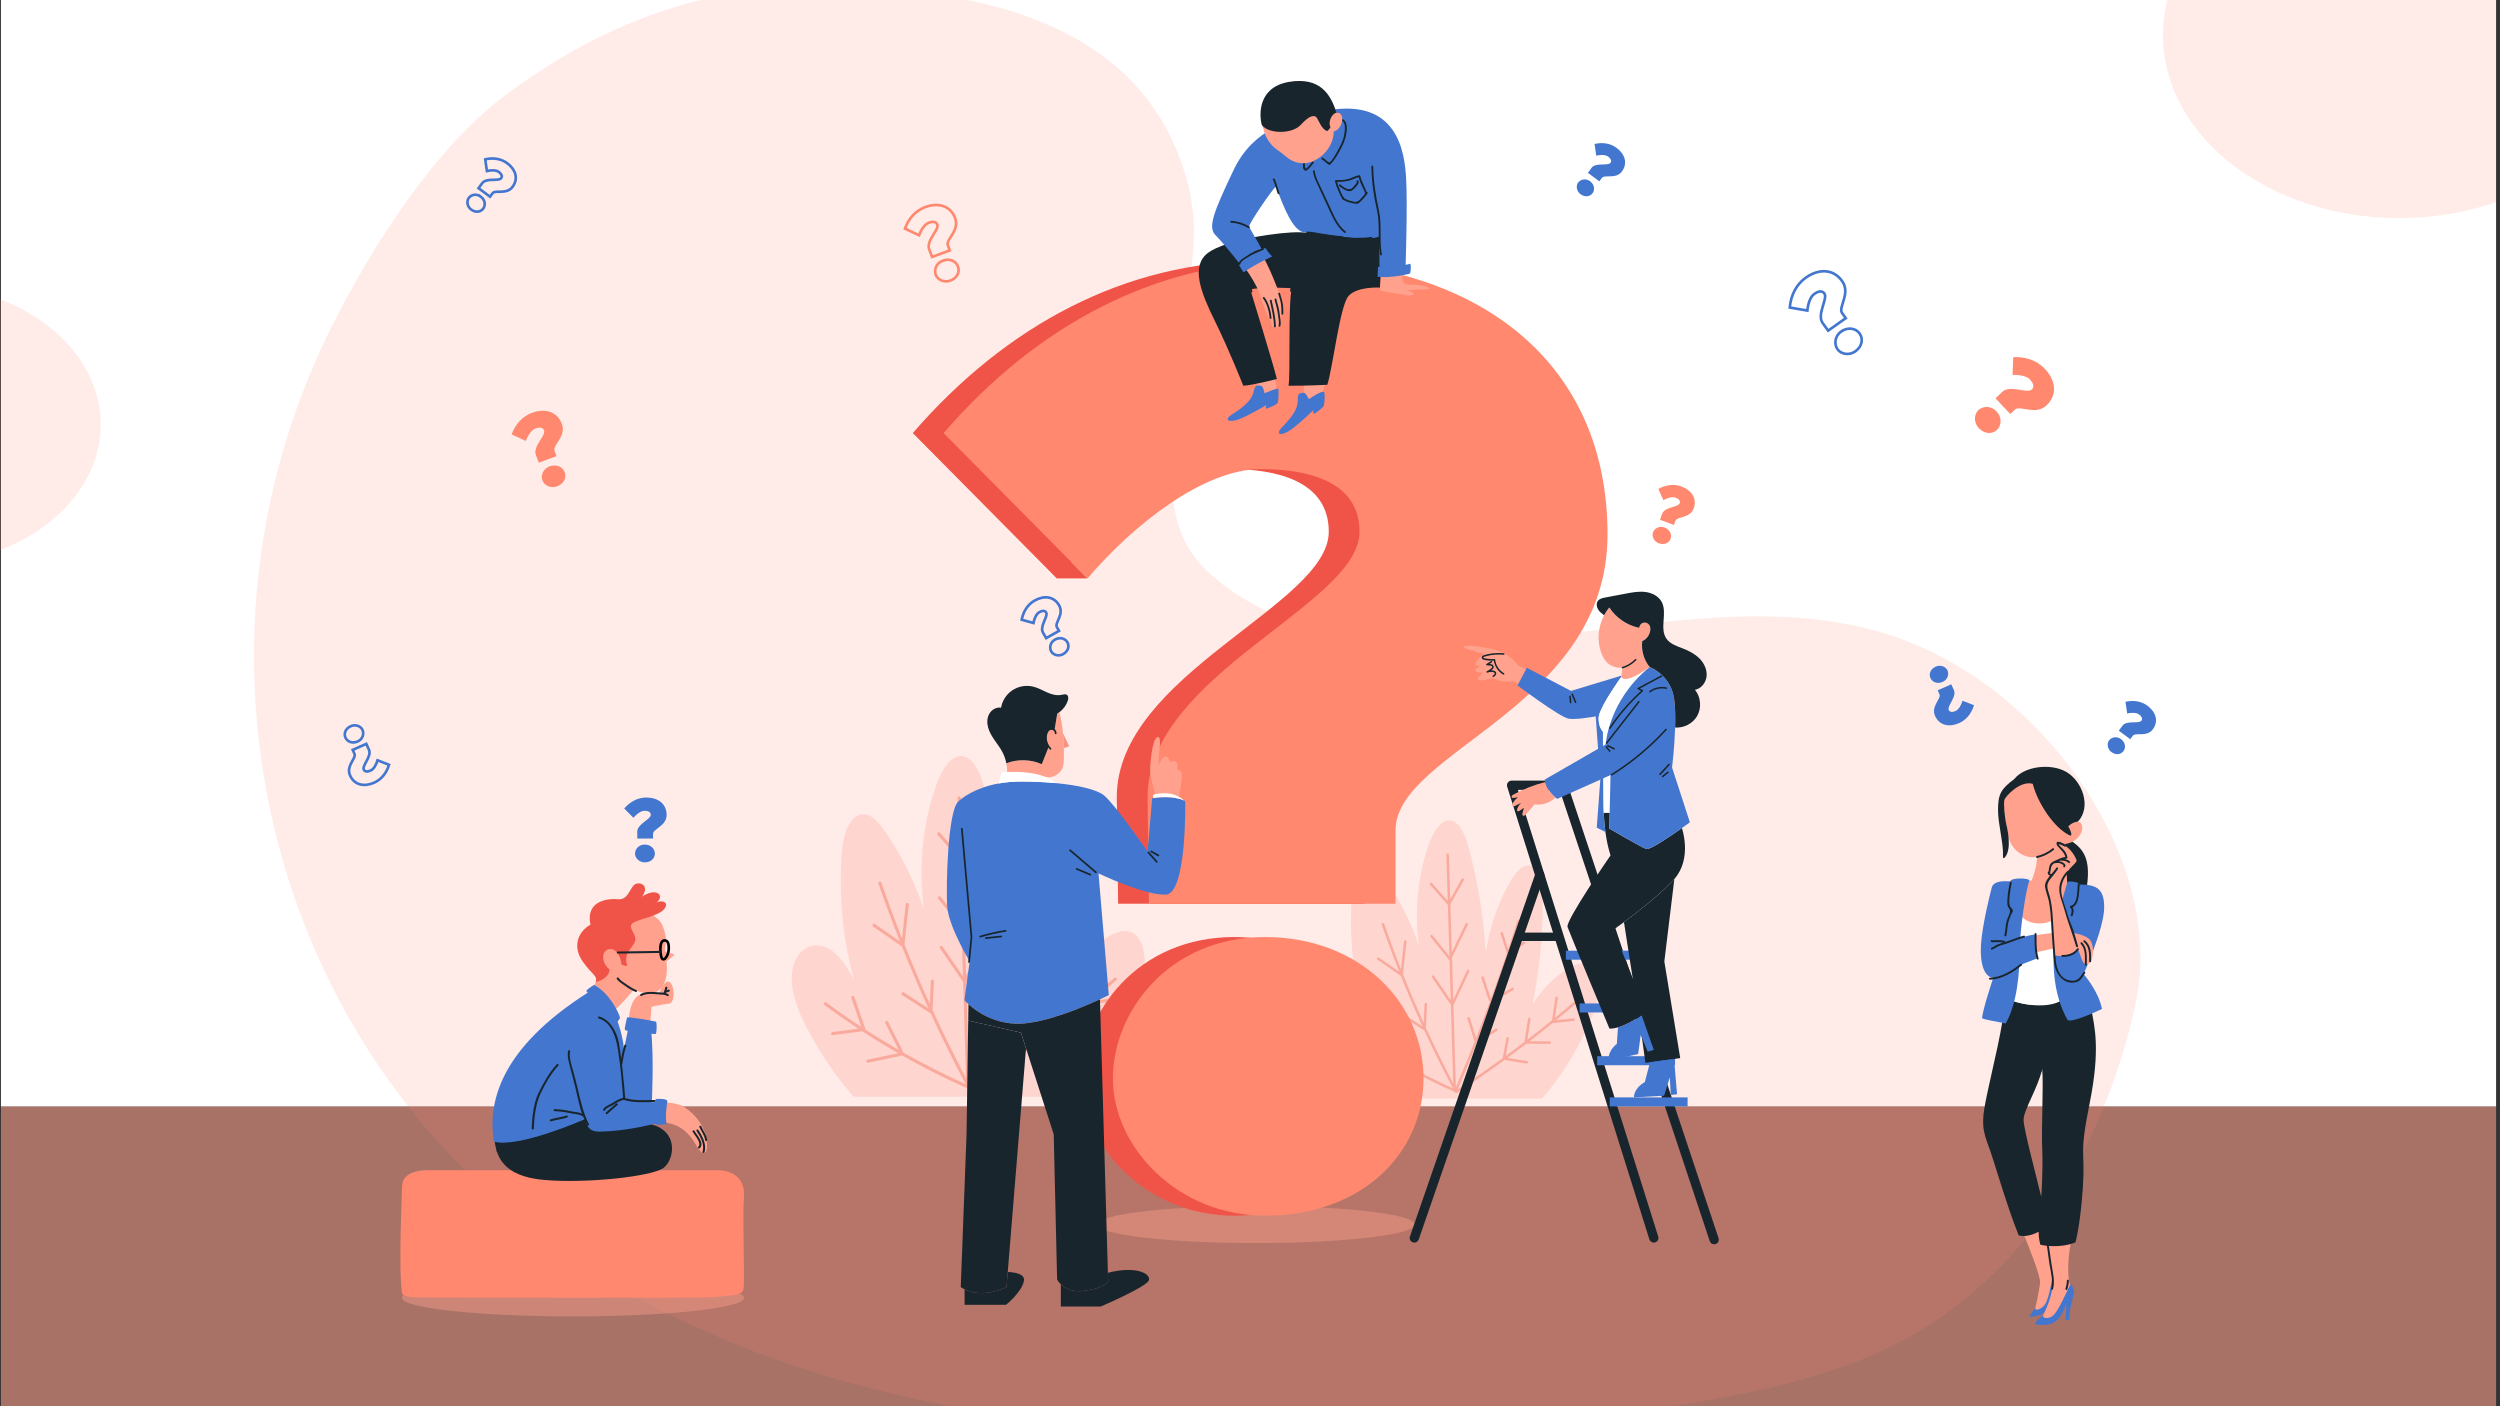 <?xml version="1.0" encoding="UTF-8" standalone="no"?>
<!-- Generator: Adobe Illustrator 27.5.0, SVG Export Plug-In . SVG Version: 6.00 Build 0)  -->

<svg
   version="1.1"
   x="0px"
   y="0px"
   viewBox="0 0 1280 720"
   xml:space="preserve"
   id="svg196"
   sodipodi:docname="question.svg"
   width="1280"
   height="720"
   inkscape:version="1.3.2 (091e20e, 2023-11-25)"
   xmlns:inkscape="http://www.inkscape.org/namespaces/inkscape"
   xmlns:sodipodi="http://sodipodi.sourceforge.net/DTD/sodipodi-0.dtd"
   xmlns:xlink="http://www.w3.org/1999/xlink"
   xmlns="http://www.w3.org/2000/svg"
   xmlns:svg="http://www.w3.org/2000/svg"><rect x="0" y="0" width="1280" height="720" fill="#333333" stroke="none"/><defs
   id="defs196" /><sodipodi:namedview
   id="namedview196"
   pagecolor="#ffffff"
   bordercolor="#000000"
   borderopacity="0.25"
   inkscape:showpageshadow="2"
   inkscape:pageopacity="0.0"
   inkscape:pagecheckerboard="0"
   inkscape:deskcolor="#d1d1d1"
   inkscape:zoom="0.48165022"
   inkscape:cx="617.66815"
   inkscape:cy="222.15292"
   inkscape:window-width="1264"
   inkscape:window-height="919"
   inkscape:window-x="244"
   inkscape:window-y="25"
   inkscape:window-maximized="0"
   inkscape:current-layer="svg196" />
<g
   id="BACKGROUND"
   transform="matrix(1.704,0,0,1.44,0.477,-2.5e-5)">
	<g
   id="g6">
		<defs
   id="defs1">
			<rect
   id="SVGID_1_"
   x="-0.28"
   width="750"
   height="500"
   y="0" />
		</defs>
		<clipPath
   id="SVGID_00000088097026230786210580000016981836068172393095_">
			<use
   xlink:href="#SVGID_1_"
   style="overflow:visible"
   id="use1" />
		</clipPath>
		<g
   clip-path="url(#SVGID_00000088097026230786210580000016981836068172393095_)"
   id="g5">
			<rect
   style="fill:#ffffff"
   width="750"
   height="393.438"
   id="rect1"
   x="0"
   y="0" />
			<rect
   y="393.438"
   style="opacity:0.58;fill:#ffa18d"
   width="750"
   height="106.562"
   id="rect2"
   x="0" />
			<g
   style="opacity:0.16"
   id="g4">
				<g
   id="g3">
					<path
   style="fill:#ff886f"
   d="m 99.535,115.757 c 11.334,-26.695 30.38,-62.952 52.184,-82.074 29.902,-26.224 59.163,-37.53 88.155,-38.278 60.547,-1.562 105.051,16.812 116.714,69.773 5.302,24.075 -2.324,41.015 -2.478,65.666 -0.154,24.652 -8.335,53.005 7.826,71.621 22.747,26.202 62.374,28.74 96.807,24.461 34.433,-4.279 69.963,-13.285 103.141,-3.127 50.148,15.354 88.791,80.782 79.622,132.42 -9.169,51.638 -35.255,105.235 -82.813,127.346 -47.557,22.111 -126.721,24.742 -180.379,25.363 l -59.003,-3.029 C 226.901,494.008 154.108,451.573 112.31,376.921 70.513,302.267 62.931,201.972 99.535,115.757 Z"
   id="path2" />
					<ellipse
   style="fill:#ff886f"
   cx="720.645"
   cy="12.505"
   rx="71.023"
   ry="65.053"
   id="ellipse2" />
					<ellipse
   style="fill:#ff886f"
   cx="-24.32"
   cy="150.988"
   rx="54.301"
   ry="49.737"
   id="ellipse3" />
				</g>
			</g>
		</g>
	</g>
</g>
<g
   id="OBJECTS"
   transform="matrix(1.364,0,0,1.364,135.622,24.405)">
	<g
   id="g196">
		<g
   id="g16">
			<g
   id="g10">
				<g
   id="g7">
					<path
   style="fill:#ffd5cf"
   d="m 326.093,358.105 c -5.826,13.712 -13.381,25.83 -22.163,35.684 h -82.913 c -3.341,-3.755 -6.51,-7.851 -9.474,-12.232 -2.036,-3.004 -3.978,-6.145 -5.81,-9.41 -1.753,-3.106 -3.491,-6.304 -4.938,-9.729 -2.547,-6.042 -4.67,-14.542 -1.211,-20.767 2.807,-5.052 8.09,-5.655 12.045,-3.47 3.962,2.196 6.903,6.805 9.474,11.618 -2.131,-7.726 -3.601,-15.794 -4.356,-24.044 -0.401,-4.392 -0.598,-8.83 -0.59,-13.257 0.008,-4.29 0.118,-8.694 0.684,-12.904 0.503,-3.732 1.596,-7.419 3.719,-9.797 2.076,-2.321 4.662,-2.64 7.044,-1.149 2.618,1.638 4.686,4.757 6.628,7.692 1.989,3.004 3.852,6.179 5.598,9.49 2.877,5.451 5.385,11.288 7.516,17.41 -1.179,-9.012 -1.164,-18.331 0.055,-27.355 0.652,-4.791 1.643,-9.479 2.948,-13.974 1.179,-4.028 2.547,-8.056 4.607,-11.311 1.8,-2.845 4.277,-5.132 7.044,-4.699 2.642,0.41 4.639,3.072 6.046,6.167 1.706,3.744 2.736,8.136 3.766,12.335 1.227,4.995 2.288,10.07 3.192,15.214 1.549,8.875 2.595,17.933 3.145,27.059 1.227,-7.795 3.286,-15.305 6.101,-22.189 1.47,-3.585 3.137,-6.998 4.992,-10.196 1.753,-3.027 3.852,-6.042 6.525,-7.26 2.209,-1.001 4.631,-0.193 6.164,2.378 1.447,2.424 1.981,5.712 2.217,8.819 0.33,4.267 0.181,8.659 0.063,12.938 -0.142,4.654 -0.417,9.297 -0.826,13.916 -0.77,8.591 -2.013,17.068 -3.703,25.364 4.049,-6.349 8.931,-11.561 14.348,-15.214 4.34,-2.936 11.133,-6.645 14.655,0.33 3.619,7.181 0.136,16.125 -2.592,22.543 z"
   id="path6" />
					<path
   style="fill:#f9aa9d"
   d="m 318.828,349.213 c -2.933,2.515 -5.902,4.987 -8.892,7.433 0.449,-3.005 0.899,-6.01 1.348,-9.016 0.11,-0.732 -1.012,-1.049 -1.122,-0.309 -0.52,3.474 -1.039,6.947 -1.558,10.42 -3.742,3.042 -7.523,6.035 -11.344,8.977 l 1.472,-9.449 c 0.114,-0.733 -1.007,-1.048 -1.122,-0.309 -0.561,3.598 -1.121,7.196 -1.682,10.794 -2.86,2.188 -5.739,4.351 -8.643,6.479 0.49,-2.679 0.981,-5.358 1.471,-8.036 0.134,-0.732 -0.987,-1.046 -1.122,-0.309 -0.569,3.108 -1.138,6.216 -1.707,9.324 0,0.002 0,0.004 0,0.005 -3.056,2.224 -6.13,4.423 -9.234,6.581 -3.784,2.632 -7.608,5.206 -11.46,7.738 3.003,-7.006 5.911,-14.053 8.719,-21.138 0.009,-0.005 0.018,-0.003 0.026,-0.008 3.111,-1.91 6.222,-3.82 9.332,-5.731 0.637,-0.391 0.053,-1.398 -0.587,-1.005 -2.689,1.651 -5.378,3.303 -8.067,4.954 0.797,-2.025 1.591,-4.052 2.371,-6.084 1.433,-3.732 2.829,-7.478 4.208,-11.231 0.383,-0.1 0.754,-0.317 1.1,-0.518 0.913,-0.531 1.825,-1.063 2.738,-1.594 1.904,-1.109 3.809,-2.217 5.713,-3.326 0.647,-0.377 0.062,-1.383 -0.587,-1.005 l -4.761,2.772 c -0.793,0.462 -1.587,0.924 -2.38,1.386 -0.247,0.144 -0.772,0.535 -1.283,0.817 2.191,-6.002 4.32,-12.027 6.369,-18.079 0.18,-0.53 0.351,-1.063 0.529,-1.594 0.124,-0.014 0.249,-0.052 0.359,-0.138 2.334,-1.812 4.669,-3.624 7.004,-5.436 0.591,-0.459 -0.238,-1.277 -0.823,-0.823 -1.983,1.539 -3.966,3.079 -5.949,4.618 1.566,-4.694 3.101,-9.399 4.581,-14.121 0.225,-0.716 -0.898,-1.023 -1.122,-0.309 -1.384,4.414 -2.814,8.814 -4.272,13.203 -0.793,-2.497 -1.586,-4.994 -2.379,-7.491 -0.226,-0.711 -1.35,-0.407 -1.122,0.309 0.96,3.022 1.92,6.044 2.88,9.066 -1.756,5.241 -3.563,10.466 -5.426,15.67 -0.62,1.731 -1.267,3.452 -1.899,5.179 -0.134,-0.228 -0.203,-0.546 -0.273,-0.757 -0.144,-0.436 -0.287,-0.872 -0.43,-1.307 -0.272,-0.828 -0.545,-1.656 -0.818,-2.484 -0.588,-1.787 -1.176,-3.573 -1.764,-5.36 -0.233,-0.708 -1.357,-0.405 -1.122,0.309 l 2.022,6.144 c 0.33,1.002 0.657,2.005 0.99,3.007 0.198,0.594 0.428,1.262 0.956,1.646 -2.071,5.636 -4.183,11.257 -6.378,16.845 -0.954,-3.091 -1.909,-6.182 -2.863,-9.273 -0.22,-0.713 -1.344,-0.409 -1.122,0.309 1.1,3.562 2.2,7.125 3.3,10.687 -0.709,1.794 -1.417,3.588 -2.139,5.376 -2.098,5.196 -4.257,10.367 -6.462,15.519 -0.377,-12.546 -0.755,-25.091 -1.132,-37.637 2.422,-5.171 4.843,-10.343 7.265,-15.514 0.316,-0.674 -0.687,-1.266 -1.005,-0.587 -2.112,4.511 -4.225,9.022 -6.338,13.533 -0.011,-0.361 -0.022,-0.723 -0.033,-1.084 l -0.548,-18.237 c 2.428,-5.043 4.857,-10.086 7.285,-15.129 0.323,-0.671 -0.68,-1.262 -1.005,-0.587 -2.119,4.4 -4.237,8.799 -6.356,13.199 -0.213,-7.07 -0.425,-14.141 -0.638,-21.211 -0.008,-0.275 -0.017,-0.55 -0.025,-0.825 2.059,-3.689 4.118,-7.378 6.177,-11.067 0.365,-0.655 -0.639,-1.242 -1.005,-0.587 -1.747,3.13 -3.493,6.259 -5.24,9.389 -0.206,-6.86 -0.412,-13.719 -0.619,-20.579 -0.022,-0.747 -1.186,-0.75 -1.164,0 0.214,7.117 0.428,14.233 0.642,21.35 -2.43,-2.763 -4.86,-5.525 -7.29,-8.287 -0.496,-0.563 -1.316,0.262 -0.823,0.823 2.722,3.095 5.445,6.19 8.168,9.285 l 0.569,18.94 c 0.046,1.54 0.093,3.081 0.139,4.621 -2.61,-3.218 -5.219,-6.437 -7.829,-9.655 -0.472,-0.582 -1.291,0.246 -0.823,0.823 2.834,3.495 5.668,6.991 8.503,10.486 0.053,0.065 0.125,0.107 0.203,0.134 0.185,6.143 0.369,12.287 0.554,18.43 -2.553,-3.716 -5.106,-7.432 -7.659,-11.149 -0.421,-0.613 -1.43,-0.032 -1.005,0.587 2.91,4.235 5.819,8.47 8.728,12.705 l 0.45,14.981 c 0.212,7.049 0.424,14.098 0.636,21.146 -4.406,-8.407 -8.596,-16.926 -12.553,-25.553 0.17,-3.64 0.341,-7.28 0.511,-10.92 0.035,-0.749 -1.128,-0.747 -1.164,0 -0.134,2.868 -0.269,5.736 -0.403,8.604 -3.336,-7.37 -6.505,-14.815 -9.505,-22.328 0.55,-5.018 1.099,-10.036 1.649,-15.054 0.081,-0.743 -1.083,-0.738 -1.164,0 -0.465,4.247 -0.93,8.495 -1.396,12.742 -0.494,-1.254 -0.997,-2.504 -1.482,-3.762 -2.18,-5.657 -4.261,-11.351 -6.25,-17.078 -0.244,-0.703 -1.369,-0.401 -1.122,0.309 2.527,7.279 5.215,14.501 8.049,21.665 -3.143,-2.18 -6.286,-4.359 -9.429,-6.539 -0.617,-0.428 -1.199,0.581 -0.587,1.005 l 10.791,7.483 c 0.888,2.218 1.784,4.432 2.701,6.637 2.309,5.553 4.72,11.064 7.213,16.538 -3.09,-1.99 -6.179,-3.979 -9.269,-5.969 -0.631,-0.407 -1.215,0.6 -0.587,1.005 3.513,2.262 7.025,4.524 10.538,6.785 0.059,0.038 0.12,0.039 0.181,0.052 1.692,3.678 3.411,7.344 5.186,10.983 2.563,5.257 5.218,10.468 7.951,15.639 -8.052,-3.623 -15.931,-7.624 -23.608,-11.982 -0.004,-0.599 -0.356,-1.198 -0.618,-1.719 -0.56,-1.111 -1.119,-2.223 -1.679,-3.334 -1.076,-2.137 -2.152,-4.275 -3.229,-6.412 -0.337,-0.669 -1.341,-0.081 -1.005,0.587 0.926,1.838 1.851,3.676 2.777,5.514 0.452,0.898 0.904,1.795 1.356,2.693 0.237,0.47 0.474,0.94 0.71,1.41 0.057,0.114 0.151,0.264 0.243,0.426 -4.246,-2.443 -8.433,-4.987 -12.547,-7.647 0.005,-0.064 0.011,-0.128 -0.014,-0.201 -1.394,-4.024 -2.788,-8.049 -4.183,-12.073 -0.244,-0.703 -1.368,-0.401 -1.122,0.309 1.267,3.658 2.535,7.317 3.802,10.975 -0.641,-0.42 -1.288,-0.831 -1.926,-1.257 -3.832,-2.559 -7.6,-5.214 -11.303,-7.956 -0.602,-0.446 -1.183,0.564 -0.587,1.005 4.138,3.064 8.368,6.003 12.666,8.837 -3.234,0.414 -6.468,0.827 -9.702,1.241 -0.733,0.094 -0.742,1.259 0,1.164 3.726,-0.477 7.452,-0.953 11.178,-1.43 4.424,2.878 8.928,5.633 13.504,8.262 -0.285,0.078 -0.638,0.107 -0.834,0.148 -0.52,0.109 -1.041,0.218 -1.561,0.327 -0.993,0.208 -1.986,0.416 -2.979,0.623 -2.081,0.435 -4.162,0.871 -6.243,1.306 -0.732,0.153 -0.423,1.275 0.309,1.122 2.365,-0.495 4.729,-0.989 7.094,-1.484 1.182,-0.247 2.364,-0.495 3.547,-0.742 0.607,-0.127 1.35,-0.23 1.844,-0.644 4.13,2.346 8.312,4.602 12.557,6.735 4.1,2.06 8.252,4.017 12.447,5.876 0.04,0.386 0.427,0.735 0.843,0.463 7.472,-4.887 14.82,-9.962 22.035,-15.22 l 10.015,1.674 c 0.732,0.123 1.047,-0.999 0.309,-1.122 -3.009,-0.503 -6.018,-1.006 -9.028,-1.509 2.915,-2.138 5.798,-4.318 8.67,-6.514 3.576,0.035 7.152,0.07 10.728,0.105 0.749,0.007 0.75,-1.156 0,-1.164 -3.069,-0.03 -6.137,-0.06 -9.206,-0.09 3.284,-2.53 6.54,-5.097 9.763,-7.705 0.271,-0.219 0.538,-0.444 0.808,-0.664 0.061,0.021 0.122,0.045 0.198,0.037 3.145,-0.33 6.289,-0.66 9.434,-0.989 0.737,-0.077 0.745,-1.242 0,-1.164 -2.696,0.283 -5.392,0.565 -8.088,0.848 3.102,-2.54 6.182,-5.106 9.226,-7.715 0.576,-0.484 -0.251,-1.303 -0.816,-0.818 z"
   id="path7" />
				</g>
				<g
   id="g9">
					<path
   style="fill:#ffd5cf"
   d="m 497.435,365.347 c -4.757,11.197 -10.927,21.092 -18.098,29.139 h -67.705 c -2.729,-3.066 -5.316,-6.411 -7.736,-9.989 -1.663,-2.453 -3.249,-5.018 -4.744,-7.684 -1.432,-2.537 -2.851,-5.148 -4.032,-7.945 -2.08,-4.934 -3.814,-11.875 -0.989,-16.958 2.292,-4.126 6.606,-4.618 9.835,-2.834 3.236,1.793 5.637,5.557 7.736,9.487 -1.74,-6.309 -2.94,-12.897 -3.557,-19.634 -0.327,-3.587 -0.488,-7.211 -0.482,-10.825 0.007,-3.503 0.096,-7.099 0.559,-10.537 0.411,-3.048 1.303,-6.058 3.037,-8 1.695,-1.896 3.807,-2.156 5.752,-0.939 2.138,1.338 3.826,3.884 5.412,6.281 1.624,2.453 3.146,5.046 4.571,7.75 2.35,4.451 4.398,9.217 6.138,14.216 -0.963,-7.359 -0.95,-14.969 0.045,-22.338 0.533,-3.912 1.342,-7.74 2.408,-11.41 0.963,-3.289 2.08,-6.579 3.762,-9.236 1.47,-2.323 3.492,-4.191 5.752,-3.838 2.157,0.335 3.788,2.509 4.937,5.036 1.393,3.057 2.234,6.644 3.075,10.072 1.001,4.079 1.868,8.223 2.607,12.423 1.265,7.248 2.119,14.644 2.568,22.096 1.001,-6.365 2.684,-12.498 4.982,-18.119 1.201,-2.927 2.562,-5.715 4.077,-8.326 1.432,-2.472 3.146,-4.934 5.329,-5.928 1.804,-0.818 3.781,-0.158 5.033,1.942 1.181,1.979 1.618,4.664 1.81,7.201 0.27,3.484 0.148,7.071 0.051,10.565 -0.116,3.8 -0.34,7.591 -0.674,11.364 -0.629,7.015 -1.644,13.938 -3.024,20.711 3.306,-5.185 7.293,-9.44 11.716,-12.423 3.544,-2.397 9.091,-5.427 11.967,0.27 2.954,5.866 0.11,13.169 -2.118,18.41 z"
   id="path8" />
					<path
   style="fill:#f9aa9d"
   d="m 491.502,358.086 c -2.395,2.053 -4.82,4.072 -7.261,6.07 0.367,-2.454 0.734,-4.908 1.101,-7.362 0.09,-0.598 -0.826,-0.856 -0.916,-0.253 -0.424,2.836 -0.848,5.673 -1.272,8.509 -3.056,2.484 -6.143,4.928 -9.263,7.33 l 1.202,-7.716 c 0.093,-0.598 -0.822,-0.856 -0.916,-0.253 -0.458,2.938 -0.916,5.876 -1.373,8.814 -2.336,1.786 -4.686,3.553 -7.058,5.291 0.401,-2.188 0.801,-4.375 1.202,-6.563 0.109,-0.598 -0.806,-0.854 -0.916,-0.253 -0.465,2.538 -0.929,5.076 -1.394,7.613 0,0.001 0,0.003 0,0.004 -2.495,1.816 -5.006,3.612 -7.54,5.374 -3.09,2.149 -6.213,4.251 -9.358,6.319 2.453,-5.721 4.826,-11.475 7.12,-17.261 0.007,-0.004 0.014,-0.003 0.021,-0.007 2.54,-1.56 5.08,-3.12 7.621,-4.68 0.52,-0.319 0.043,-1.142 -0.48,-0.82 -2.196,1.349 -4.392,2.697 -6.587,4.045 0.651,-1.654 1.299,-3.309 1.937,-4.968 1.171,-3.047 2.311,-6.106 3.436,-9.171 0.313,-0.082 0.616,-0.259 0.898,-0.423 0.745,-0.434 1.49,-0.868 2.236,-1.301 1.555,-0.905 3.11,-1.811 4.665,-2.716 0.528,-0.307 0.05,-1.129 -0.48,-0.82 l -3.888,2.263 c -0.648,0.377 -1.296,0.755 -1.944,1.132 -0.202,0.117 -0.63,0.436 -1.048,0.667 1.789,-4.901 3.528,-9.821 5.201,-14.763 0.147,-0.433 0.287,-0.868 0.432,-1.302 0.101,-0.012 0.203,-0.042 0.294,-0.113 1.906,-1.48 3.813,-2.959 5.719,-4.439 0.483,-0.375 -0.194,-1.043 -0.672,-0.672 -1.619,1.257 -3.239,2.514 -4.858,3.771 1.279,-3.833 2.532,-7.675 3.741,-11.531 0.184,-0.585 -0.734,-0.835 -0.916,-0.253 -1.13,3.604 -2.297,7.197 -3.488,10.781 -0.648,-2.039 -1.295,-4.078 -1.943,-6.117 -0.184,-0.581 -1.102,-0.333 -0.916,0.253 0.784,2.468 1.568,4.935 2.351,7.403 -1.434,4.28 -2.91,8.546 -4.431,12.796 -0.506,1.414 -1.035,2.819 -1.551,4.229 -0.109,-0.186 -0.166,-0.446 -0.223,-0.618 -0.118,-0.356 -0.234,-0.712 -0.351,-1.067 -0.222,-0.676 -0.445,-1.352 -0.668,-2.028 -0.48,-1.459 -0.96,-2.918 -1.441,-4.376 -0.19,-0.578 -1.108,-0.331 -0.916,0.253 l 1.652,5.017 c 0.269,0.818 0.536,1.638 0.808,2.455 0.161,0.485 0.35,1.031 0.781,1.344 -1.691,4.602 -3.416,9.192 -5.208,13.756 -0.78,-2.524 -1.559,-5.048 -2.338,-7.573 -0.18,-0.583 -1.097,-0.334 -0.916,0.253 0.898,2.909 1.797,5.818 2.695,8.727 -0.579,1.465 -1.157,2.93 -1.747,4.39 -1.713,4.243 -3.476,8.466 -5.276,12.673 -0.308,-10.244 -0.616,-20.489 -0.924,-30.733 1.978,-4.223 3.955,-8.446 5.933,-12.668 0.258,-0.551 -0.561,-1.034 -0.821,-0.48 -1.725,3.684 -3.45,7.367 -5.175,11.051 -0.009,-0.295 -0.018,-0.59 -0.027,-0.885 L 445.6,341.592 c 1.983,-4.118 3.966,-8.236 5.949,-12.354 0.264,-0.548 -0.555,-1.031 -0.821,-0.48 -1.73,3.593 -3.46,7.185 -5.19,10.778 -0.174,-5.773 -0.347,-11.547 -0.521,-17.321 -0.007,-0.224 -0.014,-0.449 -0.02,-0.673 1.681,-3.012 3.363,-6.025 5.044,-9.037 0.298,-0.535 -0.522,-1.014 -0.821,-0.48 -1.426,2.556 -2.853,5.111 -4.279,7.667 -0.168,-5.602 -0.337,-11.203 -0.505,-16.804 -0.018,-0.61 -0.969,-0.613 -0.95,0 0.175,5.811 0.35,11.622 0.524,17.434 -1.984,-2.256 -3.969,-4.512 -5.953,-6.767 -0.405,-0.46 -1.074,0.214 -0.672,0.672 2.223,2.527 4.446,5.055 6.67,7.582 l 0.465,15.466 c 0.038,1.258 0.076,2.516 0.114,3.773 -2.131,-2.628 -4.262,-5.256 -6.393,-7.884 -0.385,-0.475 -1.054,0.201 -0.672,0.672 2.314,2.854 4.628,5.708 6.943,8.563 0.043,0.053 0.102,0.087 0.166,0.11 0.151,5.017 0.301,10.033 0.452,15.05 -2.085,-3.035 -4.169,-6.069 -6.254,-9.104 -0.344,-0.501 -1.168,-0.026 -0.821,0.479 2.376,3.458 4.752,6.917 7.127,10.375 l 0.368,12.233 c 0.173,5.756 0.346,11.512 0.519,17.268 -3.598,-6.865 -7.02,-13.821 -10.251,-20.866 0.139,-2.972 0.278,-5.945 0.418,-8.917 0.029,-0.611 -0.922,-0.61 -0.95,0 -0.11,2.342 -0.219,4.684 -0.329,7.026 -2.724,-6.018 -5.312,-12.097 -7.761,-18.232 0.449,-4.098 0.898,-8.195 1.346,-12.293 0.066,-0.607 -0.884,-0.602 -0.95,0 -0.38,3.468 -0.76,6.937 -1.14,10.405 -0.403,-1.024 -0.814,-2.045 -1.21,-3.072 -1.78,-4.619 -3.48,-9.269 -5.103,-13.946 -0.199,-0.574 -1.117,-0.327 -0.916,0.253 2.063,5.944 4.258,11.841 6.573,17.691 -2.567,-1.78 -5.133,-3.56 -7.7,-5.339 -0.504,-0.349 -0.979,0.474 -0.479,0.82 l 8.812,6.11 c 0.725,1.811 1.457,3.619 2.206,5.42 1.886,4.535 3.855,9.035 5.89,13.505 -2.523,-1.625 -5.046,-3.249 -7.569,-4.874 -0.516,-0.332 -0.993,0.49 -0.48,0.821 2.868,1.847 5.737,3.694 8.605,5.541 0.048,0.031 0.098,0.032 0.148,0.043 1.382,3.004 2.786,5.997 4.235,8.969 2.093,4.292 4.261,8.548 6.492,12.77 -6.575,-2.959 -13.009,-6.226 -19.278,-9.784 -0.003,-0.489 -0.29,-0.978 -0.504,-1.404 -0.457,-0.908 -0.914,-1.815 -1.371,-2.722 -0.879,-1.745 -1.758,-3.491 -2.636,-5.236 -0.275,-0.546 -1.095,-0.066 -0.82,0.48 0.756,1.501 1.512,3.002 2.267,4.503 0.369,0.733 0.738,1.466 1.107,2.199 0.193,0.384 0.387,0.768 0.58,1.152 0.047,0.093 0.124,0.215 0.198,0.348 -3.467,-1.995 -6.886,-4.072 -10.246,-6.245 0.004,-0.053 0.009,-0.105 -0.011,-0.164 -1.138,-3.286 -2.277,-6.573 -3.415,-9.859 -0.199,-0.574 -1.117,-0.327 -0.916,0.253 1.035,2.987 2.07,5.975 3.104,8.962 -0.523,-0.343 -1.052,-0.679 -1.572,-1.026 -3.129,-2.09 -6.206,-4.257 -9.23,-6.496 -0.492,-0.364 -0.966,0.46 -0.48,0.82 3.379,2.502 6.834,4.902 10.343,7.216 -2.641,0.338 -5.282,0.676 -7.923,1.013 -0.598,0.077 -0.606,1.028 0,0.95 3.043,-0.389 6.085,-0.778 9.128,-1.168 3.613,2.35 7.29,4.6 11.027,6.746 -0.233,0.064 -0.521,0.087 -0.681,0.121 -0.425,0.089 -0.85,0.178 -1.274,0.267 -0.811,0.17 -1.622,0.339 -2.433,0.509 -1.699,0.355 -3.398,0.711 -5.098,1.067 -0.598,0.125 -0.345,1.041 0.253,0.916 1.931,-0.404 3.862,-0.808 5.793,-1.212 0.966,-0.202 1.931,-0.404 2.896,-0.606 0.496,-0.104 1.102,-0.188 1.506,-0.526 3.372,1.916 6.787,3.758 10.254,5.5 3.348,1.682 6.739,3.28 10.164,4.798 0.032,0.315 0.349,0.6 0.689,0.378 6.101,-3.991 12.101,-8.135 17.993,-12.428 l 8.178,1.367 c 0.598,0.1 0.855,-0.815 0.253,-0.916 -2.457,-0.411 -4.915,-0.822 -7.372,-1.232 2.38,-1.746 4.735,-3.526 7.08,-5.319 2.92,0.029 5.84,0.057 8.761,0.086 0.612,0.006 0.612,-0.944 0,-0.95 -2.506,-0.025 -5.012,-0.049 -7.517,-0.074 2.682,-2.066 5.341,-4.162 7.972,-6.292 0.221,-0.179 0.439,-0.363 0.66,-0.542 0.05,0.017 0.099,0.036 0.162,0.03 2.568,-0.269 5.136,-0.538 7.704,-0.808 0.602,-0.063 0.608,-1.014 0,-0.95 -2.201,0.231 -4.403,0.462 -6.604,0.693 2.533,-2.074 5.048,-4.169 7.534,-6.3 0.458,-0.401 -0.217,-1.07 -0.679,-0.674 z"
   id="path9" />
				</g>
			</g>
			<g
   id="g15">
				<path
   style="opacity:0.42;fill:#ffa18d"
   d="m 431.689,441.744 c 0,3.848 -26.686,6.967 -59.606,6.967 -32.919,0 -59.606,-3.119 -59.606,-6.967 0,-3.848 26.686,-6.966 59.606,-6.966 32.919,0 59.606,3.119 59.606,6.966 z"
   id="path10" />
				<g
   id="g14">
					<g
   id="g12">
						<g
   id="g11">
							<path
   style="fill:#f05448"
   d="m 243.207,144.674 c 35.032,-40.536 80.071,-64.557 130.118,-64.557 66.559,0 119.105,35.031 119.105,102.591 0,65.059 -79.573,81.073 -79.573,111.1 v 27.524 h -92.58 l -0.502,-40.036 c 0,-46.041 79.57,-72.064 79.57,-99.588 0,-19.017 -19.517,-23.521 -37.033,-23.521 -21.518,0 -48.04,21.019 -65.058,41.038 z M 363.814,333.84 c 35.531,0 59.554,24.525 59.554,53.047 0,28.027 -23.02,51.548 -59.554,51.548 -32.527,0 -57.049,-25.525 -57.049,-51.548 0,-25.02 21.019,-53.047 57.049,-53.047 z"
   id="path11" />
						</g>
						<polygon
   style="fill:#f05448"
   points="308.806,199.224 297.048,187.357 297.254,199.224 "
   id="polygon11" />
					</g>
					<g
   id="g13">
						<path
   style="fill:#ff886f"
   d="m 254.758,144.674 c 35.032,-40.536 80.071,-64.557 130.118,-64.557 66.559,0 119.105,35.031 119.105,102.591 0,65.059 -79.573,81.073 -79.573,111.1 v 27.524 h -92.58 l -0.502,-40.036 c 0,-46.041 79.57,-72.064 79.57,-99.588 0,-19.017 -19.517,-23.521 -37.033,-23.521 -21.518,0 -48.04,21.019 -65.057,41.038 z M 375.365,333.84 c 35.531,0 59.554,24.525 59.554,53.047 0,28.027 -23.02,51.548 -59.554,51.548 -32.527,0 -57.049,-25.525 -57.049,-51.548 0.001,-25.02 21.019,-53.047 57.049,-53.047 z"
   id="path12" />
					</g>
				</g>
			</g>
		</g>
		<g
   id="g27">
			<path
   style="fill:none;stroke:#4376cf;stroke-miterlimit:10"
   d="m 284.072,214.725 c 0.629,-3.137 2.263,-5.711 4.865,-7.183 3.46,-1.958 7.222,-1.682 9.209,1.83 1.914,3.382 -1.752,6.555 -0.869,8.116 l 0.81,1.431 -4.812,2.723 -1.204,-2.066 c -1.354,-2.393 2.017,-6.086 1.207,-7.517 -0.559,-0.988 -1.706,-0.649 -2.617,-0.133 -1.118,0.633 -1.879,2.506 -2.175,4.047 z m 12.506,7.475 c 1.847,-1.045 3.817,-0.477 4.656,1.006 0.824,1.457 0.32,3.357 -1.58,4.431 -1.691,0.957 -3.716,0.351 -4.482,-1.002 -0.735,-1.3 -0.467,-3.375 1.406,-4.435 z"
   id="path16" />
			<path
   style="fill:#4376cf"
   d="m 134.879,285.59 c 2.237,-2.588 5.113,-4.122 8.309,-4.122 4.25,0 7.605,2.237 7.605,6.551 0,4.154 -5.081,5.177 -5.081,7.094 v 1.758 H 139.8 l -0.032,-2.556 c 0,-2.94 5.081,-4.602 5.081,-6.359 0,-1.214 -1.246,-1.502 -2.365,-1.502 -1.374,0 -3.068,1.342 -4.154,2.621 z m 7.701,13.541 c 2.269,0 3.803,1.566 3.803,3.387 0,1.79 -1.47,3.292 -3.803,3.292 -2.077,0 -3.643,-1.63 -3.643,-3.292 0,-1.597 1.342,-3.387 3.643,-3.387 z"
   id="path17" />
			<path
   style="fill:none;stroke:#4376cf;stroke-miterlimit:10"
   d="m 46.599,269.184 c -0.943,3.083 -2.838,5.501 -5.593,6.718 -3.664,1.618 -7.408,0.968 -9.051,-2.751 -1.582,-3.581 2.409,-6.398 1.679,-8.051 l -0.669,-1.515 5.096,-2.251 1.001,2.192 c 1.119,2.534 -2.628,5.902 -1.959,7.417 0.462,1.047 1.646,0.82 2.611,0.394 1.185,-0.523 2.133,-2.325 2.583,-3.841 z m -11.795,-8.74 c -1.956,0.864 -3.875,0.098 -4.568,-1.472 -0.681,-1.543 0.014,-3.397 2.025,-4.286 1.791,-0.791 3.761,0.018 4.394,1.45 0.608,1.378 0.132,3.432 -1.851,4.308 z"
   id="path18" />
			<path
   style="fill:#ff886f"
   d="m 523.053,165.631 c 2.828,-1.548 5.873,-1.955 8.694,-0.902 3.753,1.4 5.978,4.481 4.557,8.29 -1.369,3.668 -6.192,2.896 -6.824,4.589 l -0.579,1.552 -5.22,-1.948 0.814,-2.268 c 0.969,-2.596 6.003,-2.389 6.582,-3.94 0.4,-1.072 -0.605,-1.737 -1.593,-2.105 -1.213,-0.453 -3.151,0.174 -4.531,0.945 z m 2.338,14.493 c 2.003,0.748 2.842,2.636 2.241,4.244 -0.59,1.58 -2.383,2.422 -4.442,1.653 -1.834,-0.684 -2.679,-2.64 -2.132,-4.107 0.527,-1.41 2.301,-2.548 4.333,-1.79 z"
   id="path19" />
			<path
   style="fill:#4376cf"
   d="m 641.546,246.822 c -0.943,3.083 -2.838,5.501 -5.593,6.718 -3.664,1.618 -7.408,0.968 -9.051,-2.751 -1.582,-3.581 2.409,-6.398 1.679,-8.051 l -0.669,-1.515 5.096,-2.251 1.001,2.192 c 1.12,2.535 -2.628,5.902 -1.959,7.417 0.462,1.047 1.646,0.82 2.611,0.394 1.185,-0.523 2.133,-2.325 2.583,-3.841 z m -11.796,-8.74 c -1.956,0.864 -3.875,0.098 -4.568,-1.472 -0.681,-1.543 0.014,-3.397 2.025,-4.286 1.791,-0.791 3.761,0.018 4.394,1.45 0.608,1.378 0.133,3.432 -1.851,4.308 z"
   id="path20" />
			<path
   style="fill:none;stroke:#ff886f;stroke-miterlimit:10"
   d="m 240.235,67.927 c 1.439,-3.835 4.034,-6.751 7.623,-8.076 4.774,-1.763 9.47,-0.641 11.259,4.204 1.723,4.666 -3.561,7.922 -2.766,10.076 l 0.729,1.974 -6.64,2.451 -1.096,-2.858 c -1.219,-3.302 3.799,-7.276 3.07,-9.25 -0.504,-1.364 -2.023,-1.17 -3.279,-0.707 -1.543,0.57 -2.889,2.78 -3.58,4.666 z M 254.5,79.944 c 2.548,-0.941 4.921,0.182 5.676,2.228 0.742,2.01 -0.286,4.307 -2.906,5.274 -2.333,0.861 -4.768,-0.32 -5.457,-2.187 -0.663,-1.794 0.103,-4.361 2.687,-5.315 z"
   id="path21" />
			<path
   style="fill:#ff886f"
   d="m 92.612,145.151 c 1.439,-3.835 4.034,-6.751 7.623,-8.076 4.774,-1.762 9.47,-0.641 11.259,4.205 1.723,4.666 -3.561,7.922 -2.766,10.076 l 0.729,1.974 -6.64,2.452 -1.096,-2.858 c -1.219,-3.302 3.799,-7.276 3.07,-9.25 -0.503,-1.364 -2.023,-1.17 -3.279,-0.706 -1.543,0.57 -2.889,2.78 -3.58,4.666 z m 14.266,12.016 c 2.549,-0.941 4.921,0.182 5.676,2.228 0.742,2.01 -0.286,4.307 -2.907,5.274 -2.333,0.861 -4.768,-0.32 -5.457,-2.187 -0.662,-1.794 0.103,-4.36 2.688,-5.315 z"
   id="path22" />
			<path
   style="fill:none;stroke:#4376cf;stroke-miterlimit:10"
   d="m 572.383,97.535 c 0.447,-4.659 2.443,-8.648 6.009,-11.177 4.743,-3.364 10.258,-3.524 13.673,1.29 3.289,4.636 -1.572,9.799 -0.055,11.939 l 1.391,1.961 -6.597,4.68 -2.06,-2.828 c -2.327,-3.281 2.027,-9.157 0.636,-11.119 -0.961,-1.355 -2.58,-0.69 -3.828,0.196 -1.533,1.088 -2.361,3.926 -2.562,6.213 z m 19.313,9.015 c 2.532,-1.796 5.484,-1.263 6.925,0.77 1.417,1.997 0.965,4.837 -1.638,6.684 -2.318,1.644 -5.355,1.065 -6.671,-0.79 -1.264,-1.783 -1.183,-4.843 1.384,-6.664 z"
   id="path23" />
			<path
   style="fill:#ff886f"
   d="m 656.262,116.154 c 4.677,-0.194 8.901,1.237 11.894,4.424 3.981,4.239 4.894,9.68 0.591,13.721 -4.143,3.891 -9.922,-0.218 -11.834,1.578 l -1.753,1.646 -5.538,-5.896 2.519,-2.427 c 2.932,-2.754 9.349,0.757 11.101,-0.89 1.211,-1.137 0.33,-2.65 -0.717,-3.765 -1.287,-1.37 -4.212,-1.802 -6.505,-1.688 z m -6.289,20.365 c 2.125,2.263 2,5.259 0.184,6.965 -1.785,1.676 -4.659,1.617 -6.845,-0.709 -1.946,-2.071 -1.787,-5.16 -0.13,-6.716 1.594,-1.497 4.636,-1.835 6.791,0.46 z"
   id="path24" />
			<path
   style="fill:none;stroke:#4376cf;stroke-miterlimit:10"
   d="m 82.706,41.907 c 3.02,-0.678 5.938,-0.245 8.261,1.475 3.091,2.288 4.326,5.721 2.004,8.859 -2.237,3.021 -6.482,1.029 -7.514,2.423 l -0.946,1.278 -4.299,-3.183 1.353,-1.876 c 1.583,-2.138 6.172,-0.611 7.119,-1.889 0.654,-0.883 -0.098,-1.763 -0.911,-2.365 -0.999,-0.74 -2.953,-0.676 -4.432,-0.331 z M 81.016,55.9 c 1.65,1.222 1.922,3.186 0.942,4.511 -0.964,1.301 -2.841,1.602 -4.538,0.346 -1.51,-1.118 -1.772,-3.146 -0.877,-4.355 0.861,-1.162 2.8,-1.741 4.473,-0.502 z"
   id="path25" />
			<path
   style="fill:#4376cf"
   d="m 499.114,36.139 c 3.02,-0.678 5.938,-0.245 8.261,1.476 3.091,2.288 4.326,5.721 2.004,8.858 -2.237,3.021 -6.482,1.029 -7.514,2.423 l -0.946,1.278 -4.299,-3.183 1.353,-1.876 c 1.583,-2.138 6.172,-0.611 7.118,-1.889 0.654,-0.883 -0.098,-1.763 -0.911,-2.365 -0.999,-0.74 -2.953,-0.675 -4.432,-0.331 z m -1.69,13.994 c 1.65,1.221 1.922,3.186 0.942,4.511 -0.963,1.301 -2.841,1.602 -4.537,0.346 -1.51,-1.118 -1.772,-3.146 -0.877,-4.355 0.859,-1.162 2.799,-1.741 4.472,-0.502 z"
   id="path26" />
			<path
   style="fill:#4376cf"
   d="m 698.401,245.541 c 3.02,-0.678 5.938,-0.245 8.261,1.476 3.091,2.288 4.326,5.721 2.004,8.859 -2.237,3.021 -6.482,1.029 -7.514,2.423 l -0.946,1.278 -4.299,-3.183 1.353,-1.876 c 1.583,-2.138 6.172,-0.611 7.119,-1.889 0.654,-0.883 -0.098,-1.763 -0.911,-2.365 -0.999,-0.74 -2.953,-0.675 -4.432,-0.331 z m -1.689,13.993 c 1.65,1.221 1.922,3.186 0.942,4.511 -0.964,1.301 -2.841,1.602 -4.538,0.346 -1.51,-1.118 -1.771,-3.147 -0.877,-4.355 0.86,-1.161 2.8,-1.74 4.473,-0.502 z"
   id="path27" />
		</g>
		<g
   id="g195">
			<g
   id="g59">
				<g
   id="g33">
					<g
   id="g28">
						<path
   style="fill:#18252d"
   d="m 431.469,448.537 c -0.189,0 -0.38,-0.031 -0.568,-0.096 -0.909,-0.314 -1.391,-1.304 -1.077,-2.212 l 47.085,-136.238 c 0.313,-0.908 1.304,-1.391 2.212,-1.076 0.909,0.314 1.39,1.305 1.077,2.213 l -47.085,136.238 c -0.249,0.719 -0.923,1.171 -1.644,1.171 z"
   id="path28" />
					</g>
					<g
   id="g29">
						<path
   style="fill:#18252d"
   d="m 544.006,449.181 c -0.729,0 -1.408,-0.462 -1.651,-1.191 L 485.999,278.609 H 470.34 l 52.671,167.666 c 0.288,0.917 -0.222,1.893 -1.138,2.182 -0.917,0.288 -1.894,-0.221 -2.182,-1.138 L 466.31,277.39 c -0.166,-0.529 -0.07,-1.104 0.258,-1.551 0.327,-0.447 0.848,-0.71 1.402,-0.71 h 19.284 c 0.749,0 1.414,0.48 1.651,1.191 l 56.753,170.572 c 0.304,0.912 -0.19,1.897 -1.102,2.2 -0.183,0.06 -0.368,0.089 -0.55,0.089 z"
   id="path29" />
					</g>
					<rect
   x="470.526"
   y="332.174"
   style="fill:#18252d"
   width="14.954"
   height="3.144"
   id="rect29" />
					<rect
   x="493.488"
   y="358.763"
   style="fill:#4376cf"
   width="29.236"
   height="3.392"
   id="rect30" />
					<rect
   x="500.098"
   y="378.565"
   style="fill:#4376cf"
   width="29.236"
   height="3.392"
   id="rect31" />
					<rect
   x="504.801"
   y="394.03"
   style="fill:#4376cf"
   width="29.236"
   height="3.392"
   id="rect32" />
					<rect
   x="488.347"
   y="338.961"
   style="fill:#4376cf"
   width="29.236"
   height="3.392"
   id="rect33" />
				</g>
				<g
   id="g58">
					<path
   style="fill:#18252d"
   d="m 531.269,379.292 -2.314,0.313 -9.019,1.224 v 0.006 l -1.728,0.232 -1.288,-9.332 -6.768,-43.492 c 5.208,-3.88 14.233,-10.88 18.913,-16.187 l -3.758,30.959 z"
   id="path33" />
					<path
   style="fill:#4376cf"
   d="m 528.954,379.606 1.125,13.258 -2.355,0.255 -0.365,-6.635 -2.146,6.913 -11.309,0.632 c 0,0 -0.325,-3.161 4.083,-5.771 l 1.949,-7.424 v -0.006 z"
   id="path34" />
					<path
   style="fill:#4376cf"
   d="m 516.787,363.21 4.564,13.02 -2.279,0.644 -2.152,-5.139 -0.481,-1.148 -0.969,7.174 -11.043,2.5 c 0,0 -0.847,-3.062 3.062,-6.368 l 0.418,-6.154 c 3.248,-0.974 6.815,-3.149 8.88,-4.529 z"
   id="path35" />
					<path
   style="fill:#18252d"
   d="m 507.907,367.739 c -1.131,0.331 -2.221,0.522 -3.196,0.481 0,0 -14.934,-35.79 -15.74,-38.157 -0.806,-2.366 16.135,-26.87 16.135,-26.87 -0.905,-2.842 -1.52,-5.84 -1.92,-8.792 -0.342,-2.482 -0.534,-4.936 -0.626,-7.227 h 2.071 l 0.162,0.006 -0.128,5.933 c 0,0 11.93,7.018 13.867,7.661 1.375,0.458 9.036,-4.767 13.369,-7.841 0,0 3.99,11.379 -2.836,19.122 -4.68,5.307 -13.705,12.307 -18.913,16.187 -2.39,1.775 -3.979,2.894 -3.979,2.894 l 6.902,17.225 5.458,13.624 c 0,0 -0.667,0.505 -1.746,1.224 -2.065,1.381 -5.632,3.556 -8.88,4.53 z"
   id="path36" />
					<g
   id="g53">
						<path
   style="fill:#4376cf"
   d="m 500.739,250.799 c -0.07,0.296 -0.11,0.563 -0.11,0.8 -0.035,3.671 1.618,5.081 1.618,5.081 l 0.69,17.33 v 0.006 c 0,0 -0.696,5.765 -0.377,13.16 0.093,2.291 0.284,4.744 0.626,7.227 l -3.254,-1.607 1.346,-18.043 -1.734,-23.738 c -2.68,0.476 -7.778,1.259 -10.167,0.853 -3.335,-0.563 -19.22,-12.493 -19.22,-12.493 l 0.232,-0.435 2.97,-5.608 0.302,-0.574 16.616,8.688 18.907,-5.724 0.046,0.006 -0.046,0.394 c -0.001,-0.002 -7.459,10.344 -8.445,14.677 z"
   id="path37" />
						<path
   style="fill:#ffffff"
   d="m 505.106,273.041 -0.313,14.14 -0.162,-0.006 h -2.071 c -0.307,-7.134 -0.313,-28.894 -0.313,-30.414 v -0.081 c 0,0 -1.653,-1.409 -1.618,-5.081 0,-0.238 0.041,-0.505 0.11,-0.8 0.986,-4.333 8.445,-14.679 8.445,-14.679 0,0 0.528,3.538 10.613,-3.642 -15.596,12.66 -14.691,40.563 -14.691,40.563 z"
   id="path38" />
						<path
   style="fill:#4376cf"
   d="m 529.36,255.189 c -0.238,7.598 -1.154,15.033 -1.154,15.033 l 6.693,20.554 c 0,0 -1.218,0.899 -2.998,2.158 -4.332,3.074 -11.994,8.299 -13.369,7.841 -1.937,-0.644 -13.867,-7.661 -13.867,-7.661 l 0.128,-5.933 0.313,-14.14 -2.169,0.969 -1.659,0.742 -16.199,7.238 c 0,0 -0.273,-0.186 -0.69,-0.534 -1.09,-0.91 -3.143,-2.946 -3.822,-5.782 -0.076,-0.302 -0.133,-0.615 -0.168,-0.94 l 20.23,-11.663 1.543,-0.887 1.125,-0.65 c 0,0 0.905,-16.396 16.5,-29.057 0,0 7.725,2.836 9.135,11.623 0.487,3.033 0.55,7.082 0.428,11.089 z"
   id="path39" />
						<path
   style="fill:#ffa18d"
   d="m 476.589,284.031 c -1.079,1.247 -2.158,2.5 -3.236,3.753 -0.157,0.18 -0.319,0.371 -0.534,0.47 -0.22,0.104 -0.505,0.104 -0.673,-0.07 -0.18,-0.186 -0.162,-0.47 -0.122,-0.725 0.133,-0.806 0.406,-1.589 0.812,-2.297 -0.592,0.406 -1.183,0.812 -1.78,1.224 -0.273,0.186 -0.65,0.371 -0.899,0.157 -0.226,-0.18 -0.168,-0.534 -0.075,-0.806 0.302,-0.858 0.812,-1.647 1.479,-2.262 -0.737,0.365 -1.467,0.737 -2.204,1.102 -0.342,0.174 -0.806,0.319 -1.05,0.029 -0.209,-0.238 -0.087,-0.609 0.058,-0.887 0.481,-0.928 1.189,-1.734 2.042,-2.331 -0.551,0.075 -1.102,0.145 -1.653,0.214 -0.226,0.029 -0.475,0.052 -0.644,-0.099 -0.186,-0.162 -0.174,-0.476 -0.035,-0.684 0.139,-0.203 0.36,-0.336 0.58,-0.452 3.747,-2.07 7.766,-3.648 11.913,-4.692 0.678,2.836 2.732,4.872 3.822,5.782 l -0.058,0.07 c -2.002,1.977 -4.965,2.922 -7.743,2.504 z"
   id="path40" />
						<path
   style="fill:#ffa18d"
   d="m 473.358,233.33 -2.97,5.608 c -0.516,-0.383 -1.027,-0.771 -1.543,-1.154 -2.732,0.534 -5.649,0.093 -8.102,-1.224 -1.299,0.574 -2.708,0.893 -4.129,0.928 -0.244,0.006 -0.499,0.006 -0.731,-0.087 -0.232,-0.093 -0.435,-0.29 -0.464,-0.539 -0.029,-0.267 0.145,-0.511 0.319,-0.713 0.487,-0.58 1.044,-1.096 1.659,-1.537 -0.725,0.029 -1.45,-0.035 -2.163,-0.18 -0.191,-0.04 -0.383,-0.087 -0.551,-0.191 -0.162,-0.104 -0.296,-0.278 -0.307,-0.475 -0.012,-0.244 0.168,-0.458 0.348,-0.626 0.481,-0.452 1.061,-0.8 1.688,-1.009 -0.383,-0.128 -0.806,-0.064 -1.218,-0.11 -0.406,-0.046 -0.852,-0.267 -0.916,-0.673 -0.046,-0.273 0.104,-0.539 0.261,-0.771 0.853,-1.241 2.082,-2.215 3.486,-2.767 -2.436,-0.76 -4.866,-1.52 -7.302,-2.279 -0.296,-0.099 -0.667,-0.302 -0.591,-0.609 0.052,-0.244 0.354,-0.319 0.603,-0.348 2.047,-0.221 4.106,0.093 6.142,0.412 2.018,0.319 4.054,0.649 5.979,1.334 3.091,1.102 5.835,3.138 7.789,5.777 l 0.11,-0.081 c 0.864,0.435 1.723,0.87 2.587,1.305 z"
   id="path41" />
						<path
   style="fill:#18252d"
   d="m 525.728,255.733 c -4.673,5.118 -9.886,9.74 -15.538,13.752 -1.575,1.118 -3.184,2.189 -4.823,3.212 -0.316,0.197 -0.025,0.699 0.293,0.501 5.883,-3.675 11.376,-7.971 16.355,-12.802 1.417,-1.375 2.791,-2.794 4.123,-4.253 0.251,-0.275 -0.158,-0.686 -0.41,-0.41 z"
   id="path42" />
						<path
   style="fill:#18252d"
   d="m 515.572,245.257 c -3.149,4.038 -6.299,8.076 -9.448,12.113 -0.902,1.156 -1.804,2.313 -2.706,3.469 -0.227,0.291 0.181,0.704 0.41,0.41 3.149,-4.038 6.298,-8.076 9.448,-12.113 0.902,-1.156 1.804,-2.313 2.706,-3.469 0.227,-0.291 -0.18,-0.704 -0.41,-0.41 z"
   id="path43" />
						<path
   style="fill:#18252d"
   d="m 506.647,262.92 c -0.807,-0.374 -1.614,-0.748 -2.421,-1.122 -0.142,-0.066 -0.312,-0.04 -0.397,0.104 -0.073,0.125 -0.039,0.331 0.104,0.397 0.807,0.374 1.614,0.748 2.422,1.122 0.142,0.066 0.312,0.04 0.397,-0.104 0.073,-0.126 0.038,-0.331 -0.105,-0.397 z"
   id="path44" />
						<path
   style="fill:#18252d"
   d="m 505.008,263.837 c -0.417,-0.51 -0.835,-1.02 -1.252,-1.529 -0.096,-0.118 -0.311,-0.108 -0.41,0 -0.115,0.125 -0.103,0.284 0,0.41 0.417,0.51 0.835,1.02 1.252,1.529 0.097,0.118 0.311,0.108 0.41,0 0.115,-0.125 0.103,-0.284 0,-0.41 z"
   id="path45" />
						<path
   style="fill:#18252d"
   d="m 526.16,240.139 c -2.219,-0.491 -4.599,-0.002 -6.426,1.358 -0.296,0.22 -0.007,0.724 0.293,0.501 1.703,-1.268 3.902,-1.76 5.979,-1.3 0.363,0.081 0.518,-0.478 0.154,-0.559 z"
   id="path46" />
						<path
   style="fill:#18252d"
   d="m 524.137,235.605 c -2.928,1.573 -5.855,3.147 -8.783,4.72 -0.185,0.099 -0.193,0.404 0,0.501 0.403,0.202 0.807,0.404 1.21,0.605 -3.514,3.168 -6.718,6.672 -9.556,10.458 -0.839,1.119 -1.644,2.263 -2.418,3.428 -0.207,0.312 0.295,0.603 0.501,0.293 2.677,-4.032 5.753,-7.792 9.178,-11.211 0.975,-0.973 1.978,-1.917 3.006,-2.833 0.134,-0.119 0.103,-0.375 -0.059,-0.456 -0.362,-0.181 -0.725,-0.363 -1.087,-0.544 l 8.3,-4.461 c 0.329,-0.176 0.037,-0.677 -0.292,-0.5 z"
   id="path47" />
						<path
   style="fill:#18252d"
   d="m 526.874,268.862 c -1.144,1.239 -2.287,2.477 -3.431,3.716 -0.253,0.274 0.156,0.685 0.41,0.41 1.144,-1.239 2.287,-2.478 3.431,-3.716 0.253,-0.273 -0.156,-0.685 -0.41,-0.41 z"
   id="path48" />
						<path
   style="fill:#18252d"
   d="m 526.861,271.774 c -0.121,-0.121 -0.288,-0.099 -0.41,0 -0.665,0.535 -1.329,1.07 -1.994,1.605 -0.122,0.098 -0.102,0.308 0,0.41 0.121,0.121 0.288,0.099 0.41,0 0.665,-0.535 1.329,-1.07 1.994,-1.606 0.122,-0.098 0.102,-0.307 0,-0.409 z"
   id="path49" />
						<path
   style="fill:#18252d"
   d="m 492.262,245.665 c -0.417,-1.019 -0.834,-2.038 -1.25,-3.057 -0.059,-0.145 -0.193,-0.248 -0.357,-0.203 -0.137,0.038 -0.262,0.211 -0.202,0.357 0.417,1.019 0.834,2.038 1.25,3.057 0.059,0.145 0.193,0.248 0.357,0.202 0.137,-0.037 0.262,-0.21 0.202,-0.356 z"
   id="path50" />
						<path
   style="fill:#18252d"
   d="m 490.195,243.483 c -0.014,-0.156 -0.123,-0.29 -0.29,-0.29 -0.146,0 -0.305,0.133 -0.29,0.29 0.072,0.788 0.145,1.576 0.217,2.365 0.014,0.156 0.123,0.29 0.29,0.29 0.146,0 0.304,-0.133 0.29,-0.29 -0.072,-0.789 -0.144,-1.577 -0.217,-2.365 z"
   id="path51" />
						<path
   style="fill:#18252d"
   d="m 465.13,234.832 c -1.774,-1.042 -3.03,-2.901 -3.307,-4.944 0.062,-0.174 -0.023,-0.4 -0.259,-0.387 -1.093,0.06 -2.191,0.008 -3.27,-0.179 -0.205,-0.036 -1.275,-0.185 -0.839,-0.561 0.165,-0.143 0.434,-0.192 0.635,-0.251 0.24,-0.069 0.482,-0.134 0.725,-0.193 2.033,-0.498 4.137,-0.632 6.219,-0.426 0.371,0.037 0.369,-0.543 0,-0.58 -1.313,-0.13 -2.636,-0.128 -3.948,0.019 -0.613,0.069 -1.223,0.164 -1.827,0.291 -0.598,0.126 -1.237,0.251 -1.802,0.486 -0.381,0.159 -0.755,0.462 -0.69,0.92 0.061,0.435 0.48,0.653 0.866,0.754 1.165,0.305 2.439,0.357 3.646,0.307 0.354,2.171 1.651,4.123 3.557,5.243 0.324,0.191 0.616,-0.31 0.294,-0.499 z"
   id="path52" />
						<path
   style="fill:#18252d"
   d="m 461.709,234.031 c -0.392,-0.234 -0.904,-0.272 -1.349,-0.275 -0.019,0 -0.039,0.002 -0.058,0.002 0.019,-0.015 0.04,-0.026 0.059,-0.041 0.37,-0.288 0.847,-0.635 0.905,-1.139 0.055,-0.47 -0.275,-0.891 -0.689,-1.075 -0.309,-0.137 -0.632,-0.151 -0.957,-0.154 0.32,-0.197 0.64,-0.394 0.96,-0.591 0.317,-0.195 0.026,-0.697 -0.293,-0.501 l -1.729,1.064 c -0.201,0.124 -0.184,0.476 0.069,0.53 0.467,0.1 0.937,0.02 1.404,0.092 0.318,0.049 0.824,0.306 0.614,0.706 -0.167,0.317 -0.576,0.577 -0.861,0.778 -0.356,0.252 -0.736,0.465 -1.131,0.647 -0.296,0.136 -0.086,0.643 0.224,0.53 0.685,-0.251 1.461,-0.361 2.181,-0.202 0.269,0.059 0.603,0.187 0.569,0.523 -0.038,0.368 -0.412,0.604 -0.688,0.791 -0.307,0.208 -0.017,0.711 0.293,0.501 0.392,-0.266 0.8,-0.565 0.934,-1.045 0.127,-0.453 -0.056,-0.902 -0.457,-1.141 z"
   id="path53" />
					</g>
					<path
   style="fill:#18252d"
   d="m 528.59,296.671 c -0.073,-0.366 -0.632,-0.211 -0.559,0.154 1.211,6.04 -2.731,11.425 -6.703,15.5 -4.275,4.386 -8.866,8.49 -13.596,12.377 -2.694,2.214 -5.453,4.349 -8.27,6.404 -0.134,0.098 -0.178,0.243 -0.104,0.397 3.96,8.206 7.92,16.413 11.88,24.619 1.11,2.301 2.221,4.603 3.331,6.904 0.162,0.336 0.662,0.042 0.501,-0.293 -3.96,-8.207 -7.92,-16.413 -11.88,-24.619 -1.073,-2.223 -2.146,-4.447 -3.218,-6.67 5.033,-3.684 9.884,-7.618 14.517,-11.795 2.321,-2.092 4.6,-4.237 6.8,-6.457 2.109,-2.128 4.143,-4.401 5.577,-7.052 1.556,-2.874 2.376,-6.219 1.724,-9.469 z"
   id="path54" />
					<g
   id="g57">
						<path
   style="fill:#ffa18d"
   d="m 517.013,222.774 c -0.423,3.433 0.597,7.023 2.784,9.703 -10.086,7.18 -10.613,3.642 -10.613,3.642 l 0.046,-0.394 0.354,-2.969 -0.006,-0.041 c -1.809,0.18 -3.694,-0.261 -5.127,-1.369 -1.467,-1.131 -2.384,-2.848 -2.97,-4.605 -1.485,-4.466 -0.986,-9.529 1.206,-13.681 0.545,-1.044 1.201,-2.024 1.96,-2.929 2.523,3.915 6.681,6.734 11.24,7.644 0.029,-0.859 0.65,-1.659 1.479,-1.902 0.829,-0.249 1.798,0.104 2.285,0.818 0.383,0.574 0.458,1.299 0.383,1.983 -0.191,1.769 -1.403,3.387 -3.021,4.1 z"
   id="path55" />
						<path
   style="fill:#18252d"
   d="m 504.648,210.131 c -0.76,0.905 -1.415,1.885 -1.96,2.929 -0.864,-0.65 -1.74,-1.334 -2.279,-2.262 -0.568,-0.968 -0.696,-2.285 -0.006,-3.172 0.626,-0.8 1.717,-1.044 2.72,-1.235 2.592,-0.487 5.191,-0.98 7.783,-1.473 2.419,-0.452 4.883,-0.916 7.325,-0.597 2.442,0.313 4.895,1.537 6.072,3.706 2.25,4.158 -0.916,9.941 1.792,13.821 1.398,2.007 3.926,2.796 6.206,3.689 2.268,0.887 4.489,2.024 6.206,3.753 1.711,1.728 2.871,4.129 2.674,6.554 -0.203,2.43 -1.978,4.767 -4.373,5.202 2.216,2.697 2.558,6.786 0.823,9.813 -1.63,2.854 -5.005,4.588 -8.27,4.332 0.122,-4.008 0.058,-8.056 -0.429,-11.089 -1.409,-8.787 -9.135,-11.623 -9.135,-11.623 -2.187,-2.68 -3.207,-6.27 -2.784,-9.703 1.618,-0.713 2.83,-2.331 3.022,-4.1 0.075,-0.684 0,-1.409 -0.383,-1.983 -0.487,-0.713 -1.456,-1.067 -2.285,-0.818 -0.829,0.244 -1.45,1.044 -1.479,1.902 -4.559,-0.912 -8.717,-3.731 -11.24,-7.646 z"
   id="path56" />
						<path
   style="fill:#18252d"
   d="m 514.358,229.529 c -1.342,1.371 -3.011,2.383 -4.849,2.934 -0.357,0.107 -0.205,0.667 0.154,0.559 1.931,-0.579 3.695,-1.642 5.105,-3.083 0.261,-0.267 -0.148,-0.677 -0.41,-0.41 z"
   id="path57" />
					</g>
				</g>
			</g>
			<g
   id="g79">
				<g
   id="g69">
					<path
   style="fill:#ffa18d"
   d="m 344.175,272.506 c 0.351,1.34 -0.956,7.714 -1.145,8.625 -3.363,-1.815 -7.233,-1.268 -8.853,-0.911 -0.364,-1.34 -1.867,-7.025 -1.886,-8.937 -0.026,-2.166 0.742,-11.812 2.732,-12.495 1.99,-0.689 0.215,6.368 0.54,10.349 0,0 1.359,-3.246 2.556,-3.122 1.197,0.13 1.717,2.199 1.717,2.199 0,0 1.405,-0.852 2.218,-0.163 0.813,0.689 0.384,2.985 0.384,2.985 0,0 1.366,0.019 1.737,1.47 z"
   id="path59" />
					<path
   style="fill:#4376cf"
   d="m 264.606,342.539 -0.319,-0.046 c 0,0 -7.773,-12.898 -8.196,-20.372 -0.423,-7.474 0.202,-35.137 4.098,-39.053 1.398,-1.411 6.361,-5.242 15.175,-6.862 2.485,-0.455 5.275,-0.735 8.384,-0.735 4.592,0 9.074,0.202 13.172,0.592 8.488,0.806 15.325,2.4 18.05,4.592 4.039,3.252 16.391,21.094 16.391,21.094 l 1.691,-20.008 c 0,0 0.124,-0.026 0.345,-0.059 1.496,-0.234 7.526,-1.021 11.682,0.95 0.13,0.065 0.26,0.13 0.384,0.195 0,0 0.663,34.656 -7.233,35.079 -7.89,0.423 -25.309,-7.955 -25.309,-7.955 l 3.857,45.681 c 0,0 -1.249,0.631 -3.324,1.594 -6.322,2.921 -20.313,8.866 -30.07,9.139 -9.633,0.267 -16.437,-4.729 -19.286,-7.311 -0.982,-0.885 -1.496,-1.49 -1.496,-1.49 z"
   id="path60" />
					<path
   style="fill:#ffffff"
   d="m 343.03,281.131 c 0.715,0.384 1.405,0.878 2.049,1.503 -4.156,-1.971 -10.186,-1.184 -11.682,-0.95 v -1.268 c 0,0 0.286,-0.091 0.781,-0.195 1.619,-0.359 5.489,-0.905 8.852,0.91 z"
   id="path61" />
					<path
   style="fill:#ffffff"
   d="m 278.623,271.868 c 3.129,-0.13 9.334,-0.111 14.16,1.743 0.124,0.059 0.26,0.111 0.39,0.15 1.424,0.585 2.712,1.333 3.746,2.303 -4.098,-0.39 -8.579,-0.592 -13.172,-0.592 -3.109,0 -5.9,0.28 -8.384,0.735 l 1.268,-4.202 c 0.002,0 0.756,-0.078 1.992,-0.137 z"
   id="path62" />
					<path
   style="fill:#18252d"
   d="m 265.507,333.397 c -0.928,-10.449 -1.857,-20.899 -2.785,-31.348 -0.263,-2.958 -0.526,-5.916 -0.788,-8.874 -0.037,-0.414 -0.688,-0.418 -0.65,0 0.936,10.541 1.873,21.082 2.809,31.623 0.263,2.958 0.526,5.916 0.788,8.874 0.003,0.034 0.016,0.06 0.026,0.089 -0.301,3.154 -0.603,6.307 -0.904,9.461 -0.04,0.417 0.611,0.414 0.65,0 l 0.918,-9.612 c 0.01,-0.093 -0.019,-0.162 -0.064,-0.213 z"
   id="path63" />
					<path
   style="fill:#18252d"
   d="m 277.964,331.185 c -3.231,0.516 -6.423,1.246 -9.557,2.187 -0.4,0.12 -0.23,0.748 0.173,0.627 3.134,-0.94 6.326,-1.671 9.557,-2.187 0.412,-0.066 0.237,-0.693 -0.173,-0.627 z"
   id="path64" />
					<path
   style="fill:#18252d"
   d="m 276.39,333.311 c -1.929,0.203 -3.857,0.405 -5.786,0.608 -0.412,0.043 -0.416,0.694 0,0.65 1.929,-0.202 3.857,-0.405 5.786,-0.608 0.412,-0.043 0.416,-0.694 0,-0.65 z"
   id="path65" />
					<path
   style="fill:#18252d"
   d="m 312.164,309.331 c -3.238,-2.772 -6.477,-5.543 -9.715,-8.315 -0.316,-0.271 -0.778,0.187 -0.46,0.46 3.238,2.772 6.477,5.543 9.715,8.315 0.316,0.271 0.778,-0.187 0.46,-0.46 z"
   id="path66" />
					<path
   style="fill:#18252d"
   d="m 309.932,310.116 c -1.711,-0.716 -3.421,-1.433 -5.132,-2.149 -0.163,-0.068 -0.356,0.074 -0.4,0.227 -0.054,0.187 0.066,0.333 0.227,0.4 1.711,0.716 3.421,1.433 5.132,2.149 0.163,0.068 0.356,-0.074 0.4,-0.227 0.053,-0.187 -0.066,-0.333 -0.227,-0.4 z"
   id="path67" />
					<path
   style="fill:#18252d"
   d="m 335.027,305.41 c -1.052,-1.178 -2.104,-2.356 -3.155,-3.534 -0.279,-0.313 -0.738,0.148 -0.46,0.46 1.052,1.178 2.104,2.356 3.155,3.534 0.279,0.313 0.738,-0.149 0.46,-0.46 z"
   id="path68" />
					<path
   style="fill:#18252d"
   d="m 335.553,302.956 c -0.905,-0.51 -1.81,-1.021 -2.716,-1.531 -0.365,-0.206 -0.693,0.356 -0.328,0.562 0.905,0.51 1.81,1.021 2.716,1.531 0.365,0.205 0.693,-0.356 0.328,-0.562 z"
   id="path69" />
				</g>
				<g
   id="g74">
					<path
   style="fill:#18252d"
   d="m 316.44,459.873 c 10.57,-2.712 16.19,0.319 15.377,2.81 -0.813,2.485 -18.082,9.854 -18.082,9.854 h -14.967 v -8.358 c 1.451,1.431 4.163,3.07 8.729,2.478 7.682,-0.995 9.041,-3.434 9.041,-3.434 z"
   id="path70" />
					<path
   style="fill:#18252d"
   d="m 316.44,459.873 0.098,3.35 c 0,0 -1.359,2.439 -9.041,3.434 -4.566,0.592 -7.278,-1.047 -8.729,-2.478 -0.995,-0.982 -1.398,-1.86 -1.398,-1.86 l -1.27,-54.429 -10.4,-32.275 -1.893,-5.874 -19.708,-4.521 h -0.091 l 0.091,-6.166 c 2.849,2.582 9.653,7.578 19.286,7.311 9.757,-0.273 23.748,-6.218 30.07,-9.139 z"
   id="path71" />
					<path
   style="fill:#18252d"
   d="m 278.844,459.574 -0.462,5.639 c -7.864,3.708 -13.302,2.081 -15.734,0.878 -0.95,-0.468 -1.444,-0.878 -1.444,-0.878 l 2.172,-57.142 0.631,-42.851 h 0.091 l 19.708,4.521 1.893,5.874 z"
   id="path72" />
					<path
   style="fill:#18252d"
   d="m 278.844,459.574 c 2.764,0.098 6.641,0.729 6.049,3.467 -0.904,4.208 -6.693,8.859 -6.693,8.859 h -15.552 v -5.809 c 2.433,1.203 7.87,2.829 15.734,-0.878 z"
   id="path73" />
					<path
   style="fill:#18252d"
   d="m 311.64,423.251 -1.987,-39.767 c -0.374,-7.478 -0.747,-14.955 -1.121,-22.432 -0.021,-0.417 -0.671,-0.419 -0.65,0 0.666,13.323 1.332,26.647 1.998,39.971 l 1.987,39.767 c 0.374,7.477 0.747,14.955 1.121,22.432 0.021,0.417 0.671,0.419 0.65,0 -0.666,-13.324 -1.332,-26.647 -1.998,-39.971 z"
   id="path74" />
				</g>
				<g
   id="g78">
					<path
   style="fill:#ffa18d"
   d="m 299.567,257.298 c 0.182,1.86 0.286,3.734 0.332,5.6 0.026,1.281 0.033,2.563 0.013,3.831 -0.02,1.47 -0.104,3.005 -0.839,4.28 -1.08,1.886 -3.844,3.421 -5.899,2.751 -0.13,-0.052 -0.26,-0.104 -0.39,-0.15 -4.826,-1.854 -11.032,-1.873 -14.16,-1.743 0.019,-1.093 -0.085,-2.185 -0.306,-3.259 4.254,-1.626 9.152,-1.509 13.308,0.351 0.891,-2.244 1.782,-4.482 2.673,-6.719 -0.793,-1.216 -1.145,-2.738 -0.885,-4.176 0.098,-0.54 0.273,-1.073 0.624,-1.49 0.351,-0.416 0.898,-0.703 1.438,-0.631 0.358,0.046 0.689,0.267 0.872,0.572 0.358,-2.186 0.715,-4.371 1.073,-6.557 0.286,-0.163 0.559,-0.338 0.82,-0.527 0.643,2.566 1.066,5.207 1.326,7.867 z"
   id="path75" />
					<path
   style="fill:#f99180"
   d="m 301.915,262.242 -2.016,0.657 c -0.046,-1.867 -0.15,-3.74 -0.332,-5.6 0.787,1.665 1.639,3.466 2.348,4.943 z"
   id="path76" />
					<path
   style="fill:#18252d"
   d="m 276.333,247.75 c 0.442,-2.602 1.984,-5.002 4.169,-6.485 2.277,-1.555 5.23,-2.081 7.909,-1.418 1.808,0.442 3.447,1.392 5.158,2.146 1.704,0.748 3.59,1.32 5.418,0.943 0.703,-0.143 1.503,-0.403 2.082,0.02 0.644,0.462 0.566,1.444 0.312,2.198 -0.566,1.704 -1.691,3.22 -3.142,4.28 -0.26,0.189 -0.533,0.364 -0.82,0.527 -0.358,2.185 -0.715,4.371 -1.073,6.557 -0.182,-0.306 -0.514,-0.527 -0.872,-0.572 -0.54,-0.072 -1.086,0.215 -1.438,0.631 -0.351,0.416 -0.527,0.95 -0.624,1.49 -0.26,1.438 0.091,2.96 0.885,4.176 -0.891,2.237 -1.782,4.475 -2.673,6.719 -4.156,-1.86 -9.054,-1.977 -13.308,-0.351 -0.293,-1.49 -0.807,-2.934 -1.516,-4.273 -0.826,-1.561 -1.919,-2.973 -2.921,-4.436 -1.002,-1.457 -1.938,-2.999 -2.407,-4.709 -0.468,-1.704 -0.429,-3.617 0.449,-5.158 0.874,-1.537 2.675,-2.591 4.412,-2.285 z"
   id="path77" />
					<path
   style="fill:#18252d"
   d="m 295.206,255.406 c -1.104,0.028 -1.805,0.96 -2.11,1.932 -0.663,2.109 0.024,4.528 1.558,6.082 0.295,0.298 0.754,-0.162 0.46,-0.46 -1.201,-1.217 -1.802,-2.981 -1.563,-4.68 0.107,-0.76 0.385,-1.708 1.123,-2.086 0.882,-0.451 1.851,0.247 1.842,1.193 -0.004,0.419 0.647,0.419 0.65,0 0.01,-1.085 -0.854,-2.009 -1.96,-1.981 z"
   id="path78" />
				</g>
			</g>
			<g
   id="g123">
				<path
   style="fill:#ffa18d"
   d="m 660.112,445.199 c 2.351,5.681 6.551,16.258 6.236,18.553 -0.315,2.295 -1.724,10.484 -2.519,10.896 -0.794,0.413 7.645,-0.66 7.853,-12.012 0.221,-12.212 -5.047,-20.932 -5.047,-20.932 z"
   id="path79" />
				<path
   style="fill:#4376cf"
   d="m 671.579,459.244 c -0.786,2.374 -1.629,9.886 -3.398,12.522 -1.039,1.548 -3.815,2.828 -3.635,1.201 -2.886,4.029 -2.571,3.693 0.193,3.144 2.764,-0.551 6.355,-1.852 6.869,-10.462 0.893,3.431 0.573,6.865 1.171,6.631 0.6,-0.232 1.131,-0.356 1.131,-0.356 -1.794,-7.7 1.337,-10.549 -2.331,-12.68 z"
   id="path80" />
				<path
   style="fill:#ffa18d"
   d="m 678.23,447.25 c -1.272,4.18 -2.044,15.356 -0.318,17.719 1.726,2.362 0.227,2.181 -2.862,6.361 -3.089,4.18 -0.88,6.904 -6.633,7.178 -2.544,0.121 -2.711,0.936 -0.727,-3.089 6.3,-12.781 2.544,-18.991 1.363,-27.169 -0.791,-5.471 9.177,-1 9.177,-1 z"
   id="path81" />
				<g
   id="g82">
					<path
   style="fill:#18252d"
   d="m 669.281,447.91 c 0.706,3.198 0.932,6.459 1.508,9.678 0.479,2.677 1.172,5.739 0.4,8.416 -0.129,0.449 -0.831,0.258 -0.701,-0.193 0.79,-2.742 -0.028,-5.948 -0.516,-8.674 -0.538,-3.004 -0.734,-6.047 -1.392,-9.033 -0.1,-0.457 0.6,-0.652 0.701,-0.194 z"
   id="path82" />
				</g>
				<path
   style="fill:#18252d"
   d="m 646.668,411.388 c 2.544,6.663 6.664,21.929 11.631,34.408 1.332,0.485 4.12,0.484 7.512,-1.333 0,0 -0.121,1.817 0.605,4.846 1.333,0.363 7.391,1.454 13.206,-0.848 0,0 1.817,-6.179 2.786,-20.595 0.969,-14.416 -1.575,-11.147 2.544,-31.622 4.12,-20.475 1.817,-28.835 0.606,-35.377 0,0 -2.029,-2.484 -5.785,-6.845 -12.903,10.177 -25.716,2.727 -25.716,2.727 0,0 -0.484,-0.606 -1.09,2.059 -0.243,7.633 -4.604,24.837 -6.421,33.56 -1.816,8.723 -2.422,12.357 0.122,19.02 z m 13.479,-8.844 c -0.091,-3.635 5.361,-11.903 6.997,-19.173 0.545,6.27 -0.364,21.899 0,30.077 0.363,8.178 -0.364,17.9 -0.364,17.9 -1.635,-6.905 -6.542,-25.17 -6.633,-28.804 z"
   id="path83" />
				<path
   style="fill:#18252d"
   d="m 678.502,298.049 c 3.816,2.726 6.906,6.179 5.452,16.538 -8.269,1.272 -10.177,-0.182 -10.177,-0.182 l 1.999,-16.265 z"
   id="path84" />
				<path
   style="fill:#ffa18d"
   d="m 674.534,275.938 c -4.483,-4.482 -21.324,-2.787 -21.929,6.179 0,8.239 1.09,7.512 1.575,12.6 0.485,5.089 4.846,9.935 11.025,9.087 0,4.119 -2.06,8.844 -2.06,8.844 l -4.604,0.363 c 0,0 -4.967,16.477 5.088,17.083 10.056,0.606 11.691,-5.451 12.903,-16.597 -0.303,-4.301 -0.727,-14.599 -0.727,-14.599 8.542,-1.242 8.148,-12.388 1.151,-6.724 -1.21,-12.48 -2.422,-16.236 -2.422,-16.236 z"
   id="path85" />
				<path
   style="fill:#ffffff"
   d="m 672.323,326.58 c -2.726,3.089 -12.328,3.453 -14.085,-2.725 -0.636,15.084 -2.362,32.802 -3.179,33.71 6.542,2.272 15.629,2.999 19.899,-0.363 -0.363,-8.814 -2.816,-26.26 -2.635,-30.622 z"
   id="path86" />
				<path
   style="fill:#4376cf"
   d="m 662.359,312.709 c -1.272,2.726 -3.665,18.596 -3.665,26.501 0,7.905 -1,19.809 -5.27,27.078 -4.18,-0.818 -8.814,-1.636 -8.814,-1.999 -0.091,-2.453 4.18,-15.175 4.18,-15.175 -3.18,-0.182 -5.089,-4.725 -4.634,-12.358 0.454,-7.633 3.907,-21.081 4.089,-21.626 0.182,-0.545 0.818,-2.726 6.906,-2.181 0.181,-1.452 7.268,-1.391 7.208,-0.24 z"
   id="path87" />
				<path
   style="fill:#ffa18d"
   d="m 671.869,332.274 c -2.12,0.061 -7.269,0.909 -7.269,0.909 l -0.591,6.573 8.89,-1.968 z"
   id="path88" />
				<g
   id="g89">
					<path
   style="fill:#18252d"
   d="m 671.521,301.093 c -1.789,1.485 -3.947,2.552 -6.219,3.061 -0.456,0.103 -0.651,-0.598 -0.193,-0.701 2.147,-0.482 4.204,-1.469 5.898,-2.875 0.357,-0.297 0.874,0.215 0.514,0.515 z"
   id="path89" />
				</g>
				<path
   style="fill:#18252d"
   d="m 680.572,290.516 c 5.179,-5.634 1.565,-15.184 -4.341,-18.637 -5.906,-3.453 -15.901,-2.09 -19.536,2.635 -4.998,3.725 -6.133,5.634 -6.133,11.631 0,5.33 2.123,12.807 1.86,17.208 -0.033,0.551 -10e-4,1.288 0.618,0.662 3.08,-3.115 0.702,-12.187 0.702,-12.187 -0.818,-3.544 -1.136,-8.379 -0.772,-9.529 0.364,-1.151 5.816,-7.33 10.632,-5.967 1.727,6.997 8.087,16.855 14.084,19.445 0.909,0.091 0.045,-2.272 -0.772,-3.453 1.725,-1.726 3.658,-1.808 3.658,-1.808 z"
   id="path90" />
				<path
   style="fill:#4376cf"
   d="m 664.842,332.82 c -4.089,0.545 -5.898,1.393 -9.079,2.484 -1.999,7.269 -0.613,10.54 -0.613,10.54 0,0 6.36,-2.605 10.237,-4.058 -1.241,-5.165 -0.545,-8.966 -0.545,-8.966 z"
   id="path91" />
				<path
   style="fill:#4376cf"
   d="m 676.685,313.132 c -1,3.362 -11.358,31.803 0,51.884 1.817,1.181 12.903,-4.18 12.903,-4.18 -1.363,-6.906 -6.906,-13.085 -6.906,-13.085 0,0 7.542,-16.719 7.724,-24.715 0.182,-7.996 -3.635,-8.905 -9.541,-8.905 0.394,-1.059 -3.513,-1.301 -4.18,-0.999 z"
   id="path92" />
				<path
   style="fill:#ffa18d"
   d="m 679.956,304.773 c -1.817,-4.452 -5.634,-6.33 -6.724,-6.239 -1.09,0.091 2.999,5.603 2.999,5.603 -5.634,0.545 -6.361,2.181 -6.542,2.999 -0.182,0.818 0.091,3.544 0.091,3.544 -1.636,2.272 -1.272,3.907 -0.454,5.179 0.818,1.272 1.681,10.782 1.514,15.871 -0.151,4.604 0.819,7.088 1.121,9.026 5.134,1 8.541,-2.362 8.541,-2.362 0,0 -4.271,-13.902 -6.27,-19.809 -1.363,-4.362 1.636,-8.178 2.817,-9.813 1.181,-1.637 3.543,-3.181 2.907,-3.999 z"
   id="path93" />
				<path
   style="fill:#ffa18d"
   d="m 678.866,332.305 c 0,0 5.179,0.818 6.452,2.908 1.272,2.09 1.03,5.846 0.121,7.845 -1.817,1.999 -2.847,1.272 -3.816,-1.878 -0.383,-1.244 -1.575,-3.786 -1.575,-3.786 z"
   id="path94" />
				<g
   id="g95">
					<path
   style="fill:#18252d"
   d="m 675.623,299.877 c -0.266,-0.202 -2.398,-1.11 -2.272,-0.864 0.315,0.614 0.966,1.157 1.444,1.642 1.007,1.02 1.532,1.835 1.826,3.267 0.038,0.184 -0.05,0.405 -0.254,0.447 -1.695,0.35 -3.13,1.053 -4.678,1.807 -1.484,0.722 -1.19,2.256 -1.56,3.599 -0.124,0.451 -0.825,0.259 -0.701,-0.193 0.336,-1.226 0.156,-2.435 1.017,-3.445 0.609,-0.715 1.83,-1.062 2.64,-1.468 0.998,-0.5 2,-0.777 3.088,-1.001 -0.085,0.149 -0.169,0.298 -0.254,0.447 -0.349,-1.696 -1.226,-2.495 -2.351,-3.681 -0.394,-0.416 -1.068,-1.064 -1.068,-1.697 0,-1.652 3.141,0.249 3.489,0.512 0.369,0.28 0.007,0.912 -0.366,0.628 z"
   id="path95" />
				</g>
				<g
   id="g96">
					<path
   style="fill:#18252d"
   d="m 673.091,308.227 c -0.894,1.47 -2.05,2.724 -3.089,4.089 -1.448,1.902 -0.924,3.264 -0.28,5.354 0.97,3.154 1.277,6.505 1.44,9.785 0.233,4.659 0.631,9.312 0.949,13.966 0.032,0.468 -0.695,0.465 -0.727,0 -0.327,-4.794 -0.753,-9.587 -0.969,-14.387 -0.099,-2.204 -0.348,-4.398 -0.758,-6.566 -0.344,-1.823 -1.153,-3.55 -1.433,-5.37 -0.411,-2.667 3.027,-5.244 4.24,-7.239 0.243,-0.398 0.872,-0.033 0.627,0.368 z"
   id="path96" />
				</g>
				<g
   id="g97">
					<path
   style="fill:#18252d"
   d="m 681.228,314.041 c -0.288,2.487 0.067,8.164 -3.265,8.801 0.054,-0.202 0.107,-0.405 0.16,-0.607 1.156,1.037 0.858,2.162 0.457,3.534 -0.131,0.449 -0.832,0.258 -0.701,-0.193 0.269,-0.921 0.711,-1.947 -0.27,-2.827 -0.195,-0.175 -0.104,-0.557 0.16,-0.607 2.812,-0.538 2.483,-5.957 2.732,-8.1 0.054,-0.461 0.781,-0.466 0.727,-10e-4 z"
   id="path97" />
				</g>
				<g
   id="g98">
					<path
   style="fill:#18252d"
   d="m 655.682,313.501 c -0.354,2.013 -0.739,4.015 -0.848,6.06 -0.047,0.894 -0.183,2.394 0.466,3.096 0.45,0.487 0.597,0.476 0.813,1.11 0.076,0.221 -0.051,0.549 -0.15,0.736 -0.508,0.961 -0.942,1.94 -1.292,2.97 -0.646,1.904 -0.539,3.901 -0.989,5.837 -0.073,0.314 -0.508,0.348 -0.664,0.087 -0.098,-0.164 -0.086,-0.282 -0.037,-0.462 0.123,-0.452 0.824,-0.26 0.701,0.193 -0.012,-0.033 -0.024,-0.065 -0.037,-0.098 -0.221,0.029 -0.443,0.058 -0.664,0.087 0.407,-1.75 0.354,-3.539 0.821,-5.284 0.405,-1.513 1.993,-3.569 0.778,-4.883 -0.781,-0.844 -0.494,-3.012 -0.442,-4.013 0.1,-1.891 0.514,-3.769 0.841,-5.629 0.083,-0.461 0.784,-0.265 0.703,0.193 z"
   id="path98" />
				</g>
				<g
   id="g99">
					<path
   style="fill:#18252d"
   d="m 660.426,334.018 c -2.17,0.582 -4.238,1.452 -6.361,2.181 -0.928,0.319 -1.88,0.561 -2.81,0.877 -1.04,0.353 -1.905,1.062 -2.914,1.486 -0.432,0.181 -0.619,-0.522 -0.193,-0.701 0.829,-0.348 1.527,-0.949 2.363,-1.272 0.922,-0.356 1.863,-0.632 2.81,-0.915 2.336,-0.697 4.553,-1.724 6.913,-2.356 0.452,-0.122 0.644,0.579 0.192,0.7 z"
   id="path99" />
				</g>
				<g
   id="g100">
					<path
   style="fill:#18252d"
   d="m 652.782,336.018 c -1.126,-0.385 -2.358,-0.276 -3.531,-0.243 -0.363,0.01 -1.342,0.158 -1.448,-0.375 -0.091,-0.458 0.609,-0.653 0.701,-0.193 -0.056,-0.285 0.507,-0.154 0.747,-0.159 0.304,-0.006 0.606,-0.017 0.91,-0.019 0.958,-0.008 1.898,-0.026 2.815,0.288 0.44,0.15 0.25,0.852 -0.194,0.701 z"
   id="path100" />
				</g>
				<g
   id="g101">
					<path
   style="fill:#18252d"
   d="m 683.268,347.39 c -0.817,1.125 -1.592,2.822 -3.036,3.285 -1.415,0.453 -3.002,0.415 -4.343,-0.283 -3.199,-1.663 -4.389,-5.372 -4.429,-8.82 -0.005,-0.469 0.722,-0.469 0.727,0 0.027,2.348 0.719,5.269 2.347,7.01 1.072,1.146 2.654,1.67 4.182,1.668 2.044,-0.004 2.884,-1.795 3.925,-3.228 0.273,-0.374 0.904,-0.012 0.627,0.368 z"
   id="path101" />
				</g>
				<g
   id="g102">
					<path
   style="fill:#18252d"
   d="m 682.121,335.864 c 2.114,2.321 1.764,5.429 1.742,8.344 -0.003,0.468 -0.73,0.469 -0.727,0 0.021,-2.681 0.427,-5.682 -1.529,-7.83 -0.315,-0.345 0.198,-0.861 0.514,-0.514 z"
   id="path102" />
				</g>
				<g
   id="g103">
					<path
   style="fill:#18252d"
   d="m 683.212,335.137 c 2.405,2.028 2.299,4.897 2.287,7.799 -0.002,0.469 -0.729,0.469 -0.727,0 0.011,-2.698 0.181,-5.382 -2.074,-7.285 -0.359,-0.302 0.158,-0.814 0.514,-0.514 z"
   id="path103" />
				</g>
				<g
   id="g104">
					<path
   style="fill:#18252d"
   d="m 675.125,307.061 c 0.187,-0.206 -0.724,-0.671 -0.864,-0.745 -0.571,-0.302 -1.433,-0.358 -2.054,-0.223 -0.457,0.1 -0.651,-0.601 -0.193,-0.701 0.976,-0.213 2.065,-0.03 2.926,0.469 0.619,0.359 1.323,1.026 0.699,1.714 -0.316,0.347 -0.828,-0.168 -0.514,-0.514 z"
   id="path104" />
				</g>
				<g
   id="g105">
					<path
   style="fill:#18252d"
   d="m 677.003,305.999 c -0.739,-0.71 -1.543,-0.799 -2.529,-0.802 -0.469,-10e-4 -0.469,-0.728 0,-0.727 1.186,0.004 2.161,0.168 3.043,1.015 0.339,0.325 -0.176,0.839 -0.514,0.514 z"
   id="path105" />
				</g>
				<g
   id="g106">
					<path
   style="fill:#18252d"
   d="m 670.596,310.891 c -0.734,0.052 -1.347,-0.482 -1.393,-1.211 -0.029,-0.469 0.698,-0.466 0.727,0 0.022,0.352 0.35,0.507 0.666,0.484 0.469,-0.033 0.465,0.694 0,0.727 z"
   id="path106" />
				</g>
				<g
   id="g107">
					<path
   style="fill:#18252d"
   d="m 677.032,309.634 c -2.093,2.163 -3.137,5.07 -2.633,8.066 0.438,2.599 1.597,5.162 2.273,7.718 0.566,2.138 1.598,4.111 2.281,6.214 0.598,1.84 1.102,3.711 1.625,5.574 0.127,0.452 -0.575,0.644 -0.701,0.193 -1.349,-4.812 -3.239,-9.41 -4.521,-14.226 -0.73,-2.744 -2.03,-5.13 -1.768,-8.05 0.204,-2.277 1.363,-4.386 2.929,-6.004 0.328,-0.336 0.841,0.178 0.515,0.515 z"
   id="path107" />
				</g>
				<g
   id="g108">
					<path
   style="fill:#18252d"
   d="m 659.496,344.465 c -3.355,2.681 -7.586,5.264 -11.979,5.377 -0.469,0.012 -0.468,-0.715 0,-0.727 4.146,-0.106 8.285,-2.622 11.465,-5.164 0.362,-0.289 0.88,0.222 0.514,0.514 z"
   id="path108" />
				</g>
				<path
   style="fill:#4376cf"
   d="m 677.775,464.242 c -1.304,2.134 -4.191,9.495 -6.512,11.661 -1.363,1.272 -4.301,1.332 -3.756,-0.212 -3.725,3.271 -3.816,3.635 -1,3.725 2.817,0.091 7.133,0.318 9.586,-7.951 0.273,2.726 -0.591,6.224 0.045,6.133 0.636,-0.091 1.181,-0.091 1.181,-0.091 0.002,-7.904 3.546,-10.358 0.456,-13.265 z"
   id="path109" />
				<g
   id="g110">
					<path
   style="fill:#18252d"
   d="m 666.596,375.598 c -1.261,-0.84 -2.743,-1.212 -4.119,-1.817 -0.428,-0.188 -0.058,-0.814 0.367,-0.628 1.378,0.606 2.854,0.975 4.119,1.817 0.388,0.259 0.025,0.888 -0.367,0.628 z"
   id="path110" />
				</g>
				<g
   id="g111">
					<path
   style="fill:#18252d"
   d="m 672.837,378.677 c 0.105,2.75 -0.371,5.518 -0.458,8.269 -0.09,2.886 -0.294,5.765 -0.447,8.648 -0.321,6.026 -0.459,12.008 -0.319,18.041 0.134,5.815 0.036,11.81 -0.656,17.591 -0.333,2.78 -0.431,5.503 -0.511,8.301 -0.037,1.288 -0.028,2.565 0.047,3.851 0.083,1.432 -0.229,2.694 -0.321,4.113 -0.03,0.465 -0.758,0.469 -0.727,0 0.077,-1.178 0.376,-2.315 0.351,-3.502 -0.031,-1.493 -0.113,-2.967 -0.077,-4.462 0.067,-2.794 0.146,-5.53 0.511,-8.301 0.374,-2.84 0.263,-5.721 0.548,-8.57 0.298,-2.981 0.173,-6.031 0.108,-9.021 -0.131,-6.033 -0.003,-12.015 0.319,-18.041 0.154,-2.883 0.358,-5.761 0.448,-8.648 0.086,-2.751 0.563,-5.519 0.458,-8.269 -0.019,-0.47 0.709,-0.467 0.726,0 z"
   id="path111" />
				</g>
				<g
   id="g112">
					<path
   style="fill:#18252d"
   d="m 666.659,432.953 c 0.093,1.768 -0.178,3.505 -0.27,5.267 -0.083,1.57 0.066,3.107 -0.348,4.643 -0.122,0.452 -0.823,0.26 -0.701,-0.193 0.439,-1.631 0.263,-3.323 0.35,-4.992 0.083,-1.585 0.326,-3.132 0.242,-4.725 -0.025,-0.468 0.702,-0.466 0.727,0 z"
   id="path112" />
				</g>
				<g
   id="g113">
					<path
   style="fill:#18252d"
   d="m 651.743,386.163 c -0.726,4.295 -2.17,8.436 -2.73,12.761 -0.591,4.567 0.365,9.333 1.444,13.758 1.055,4.327 2.304,8.678 3.573,12.948 0.631,2.125 1.349,4.194 1.872,6.352 0.565,2.333 1.127,4.644 2.105,6.846 0.189,0.424 -0.438,0.794 -0.628,0.366 -1.8,-4.048 -2.479,-8.533 -3.852,-12.735 -1.517,-4.643 -2.776,-9.507 -3.934,-14.252 -1.048,-4.297 -1.778,-8.863 -1.307,-13.283 0.469,-4.396 2.021,-8.604 2.756,-12.954 0.078,-0.461 0.779,-0.265 0.701,0.193 z"
   id="path113" />
				</g>
				<g
   id="g114">
					<path
   style="fill:#18252d"
   d="m 666.525,375.672 c 0.229,1.132 0.127,2.26 0.142,3.408 0.022,1.725 0.212,3.444 0.235,5.169 0.006,0.469 -0.721,0.469 -0.727,0 -0.017,-1.295 -0.103,-2.585 -0.18,-3.877 -0.088,-1.484 0.125,-3.047 -0.17,-4.507 -0.094,-0.457 0.607,-0.652 0.7,-0.193 z"
   id="path114" />
				</g>
				<g
   id="g115">
					<path
   style="fill:#18252d"
   d="m 671.965,362.187 c -2.211,0.348 -4.37,0.894 -6.62,0.904 -2.169,0.01 -4.303,-0.732 -6.295,-1.51 -0.432,-0.169 -0.244,-0.872 0.193,-0.701 1.988,0.777 3.954,1.376 6.102,1.484 2.153,0.109 4.315,-0.546 6.427,-0.879 0.458,-0.071 0.655,0.629 0.193,0.702 z"
   id="path115" />
				</g>
				<g
   id="g116">
					<path
   style="fill:#18252d"
   d="m 669.764,281.679 c 2.383,2.999 4.1,6.451 6.482,9.45 0.288,0.363 -0.222,0.881 -0.514,0.514 -2.383,-3 -4.1,-6.451 -6.482,-9.45 -0.289,-0.363 0.222,-0.881 0.514,-0.514 z"
   id="path116" />
				</g>
				<g
   id="g117">
					<path
   style="fill:#18252d"
   d="m 664.079,275.077 c -2.289,-0.904 -4.596,-0.753 -6.894,0 -0.447,0.147 -0.636,-0.556 -0.193,-0.701 2.432,-0.798 4.848,-0.961 7.281,0 0.43,0.17 0.243,0.874 -0.194,0.701 z"
   id="path117" />
				</g>
				<g
   id="g118">
					<path
   style="fill:#18252d"
   d="m 667.084,272.243 c 4.563,0.181 9.526,1.887 12.005,5.995 0.243,0.402 -0.386,0.768 -0.628,0.367 -2.344,-3.883 -7.078,-5.465 -11.377,-5.635 -0.467,-0.018 -0.469,-0.745 0,-0.727 z"
   id="path118" />
				</g>
				<g
   id="g119">
					<path
   style="fill:#18252d"
   d="m 667.907,273.347 c 2.906,0.618 5.016,2.473 7.066,4.515 0.333,0.331 -0.182,0.845 -0.514,0.514 -1.96,-1.953 -3.961,-3.737 -6.745,-4.329 -0.459,-0.096 -0.264,-0.797 0.193,-0.7 z"
   id="path119" />
				</g>
				<g
   id="g120">
					<path
   style="fill:#18252d"
   d="m 680.845,338.576 c -1.354,2.057 -3.793,2.793 -6.129,2.725 -0.468,-0.013 -0.469,-0.74 0,-0.727 2.059,0.06 4.293,-0.53 5.502,-2.364 0.256,-0.39 0.886,-0.026 0.627,0.366 z"
   id="path120" />
				</g>
				<g
   id="g121">
					<path
   style="fill:#18252d"
   d="m 665.024,332.699 c -0.011,3.094 -0.119,6.172 0.774,9.172 0.134,0.45 -0.567,0.641 -0.701,0.193 -0.911,-3.06 -0.811,-6.204 -0.8,-9.365 10e-4,-0.469 0.728,-0.469 0.727,0 z"
   id="path121" />
				</g>
				<g
   id="g122">
					<path
   style="fill:#18252d"
   d="m 677.139,462.788 c -0.012,1.133 -0.23,2.196 -0.558,3.277 -0.135,0.447 -0.837,0.256 -0.701,-0.193 0.309,-1.019 0.521,-2.015 0.532,-3.084 0.005,-0.469 0.732,-0.469 0.727,0 z"
   id="path122" />
				</g>
			</g>
			<g
   id="g158">
				<path
   style="fill:#ffa18d"
   d="m 371.464,124.282 c 0.86,2.237 1.893,6.108 1.893,6.108 l 6.625,-1.291 -1.032,-5.936 z"
   id="path123" />
				<path
   style="fill:#ffa18d"
   d="m 390.219,124.799 c -0.086,0.258 -0.516,9.98 -0.516,9.98 l 6.28,-2.495 2.495,-7.485 z"
   id="path124" />
				<path
   style="fill:#18252d"
   d="m 367.249,126.892 c 3.441,-0.114 12.618,-2.523 12.618,-2.523 -1.262,-5.277 -9.636,-32.465 -9.98,-33.611 4.933,-1.147 15.601,-0.458 15.601,-0.458 -1.492,5.391 -0.46,33.381 -1.262,36.593 4.933,0.115 14.569,-0.344 14.569,-0.344 2.065,-6.309 4.703,-29.481 7.915,-33.267 3.212,-3.786 11.93,-3.212 11.93,-3.212 1.262,-9.177 1.033,-19.157 1.033,-19.157 0,0 -23.975,-1.376 -31.202,-1.606 -7.227,-0.23 -27.76,2.753 -34.414,7.685 -6.654,4.933 -2.752,14.913 2.524,25.581 5.276,10.669 10.668,24.319 10.668,24.319 z"
   id="path125" />
				<path
   style="fill:#ffa18d"
   d="m 367.764,82.555 c 1.979,2.495 4.732,7.141 5.592,9.722 0.86,2.581 3.097,9.894 4.044,9.292 0.43,3.958 1.29,3.269 1.549,3.097 1.032,0.774 1.98,0.458 1.893,-2.094 0.257,-1.606 1.147,-3.441 0.917,-6.309 -0.23,-2.868 -5.22,-15.773 -8.661,-20.247 -2.065,1.033 -5.334,6.539 -5.334,6.539 z"
   id="path126" />
				<path
   style="fill:#ffa18d"
   d="m 418.869,82.785 c 0,3.269 -0.344,7.513 -0.344,8.144 0,0.631 6.997,1.377 9.865,1.951 2.868,0.573 4.589,-0.689 0.115,-1.779 7.112,-0.401 8.604,-0.344 8.604,-0.688 0,-0.344 -2.524,-1.434 -6.654,-1.434 -4.13,0 -3.441,-1.319 -3.441,-6.367 0,-5.047 -8.145,0.173 -8.145,0.173 z"
   id="path127" />
				<path
   style="fill:#4376cf"
   d="m 366.675,82.039 c 0,0 7.227,-4.932 8.03,-5.047 -1.606,-4.245 -5.277,-8.833 -5.162,-10.095 0.115,-1.262 8.374,-13.421 9.98,-14.798 3.212,8.718 6.309,16.175 10.324,17.207 6.998,0.229 24.089,4.015 28.448,1.492 0,6.883 0.115,13.307 0.115,13.307 l 9.751,-1.147 c 0,0 0.802,-23.974 0.229,-33.84 -0.573,-9.866 -3.097,-30.17 -29.481,-25.581 -14.339,3.097 -27.99,6.998 -35.331,22.484 -7.342,15.486 -9.751,21.337 -6.768,24.319 2.983,2.982 9.865,11.699 9.865,11.699 z"
   id="path128" />
				<g
   id="g129">
					<path
   style="fill:#18252d"
   d="m 389.703,43.066 c -0.013,0.93 -0.335,2.616 0.76,3.066 0.517,0.212 1.077,-0.431 1.389,-0.738 0.659,-0.648 1.225,-1.359 1.793,-2.085 0.27,-0.345 -0.213,-0.836 -0.487,-0.487 -0.695,0.888 -1.429,1.931 -2.368,2.59 -0.496,0.348 -0.404,-2.054 -0.4,-2.347 0.007,-0.443 -0.681,-0.443 -0.687,0.001 z"
   id="path129" />
				</g>
				<g
   id="g130">
					<path
   style="fill:#18252d"
   d="m 396.757,41.9 c 0.959,0.612 1.684,1.485 2.667,2.065 0.135,0.08 0.306,0.054 0.417,-0.054 1.347,-1.302 2.316,-2.821 3.215,-4.454 1.013,-1.84 2.02,-3.618 2.554,-5.664 0.54,-2.069 1.336,-6.643 -1.705,-7.148 -0.434,-0.072 -0.62,0.591 -0.183,0.664 2.26,0.375 1.662,3.629 1.442,5.203 -0.262,1.866 -1.031,3.516 -1.925,5.152 -0.856,1.566 -1.659,3.143 -2.759,4.558 -0.684,0.881 -0.891,1.148 -1.824,0.336 -0.511,-0.444 -0.98,-0.887 -1.552,-1.252 -0.376,-0.24 -0.721,0.356 -0.347,0.594 z"
   id="path130" />
				</g>
				<path
   style="fill:#ffa18d"
   d="m 374.246,26.289 c 0,5.047 2.18,9.636 5.736,12.045 3.556,2.409 5.048,5.047 9.98,5.047 4.932,0 11.242,-5.276 11.242,-11.93 3.441,-0.688 4.589,-7.457 1.032,-6.998 -2.868,-7.8 -9.406,-14.913 -20.877,-10.439 -6.883,4.13 -7.343,8.031 -7.113,12.275 z"
   id="path131" />
				<path
   style="fill:#18252d"
   d="m 374.217,29.042 c 2.581,3.441 11.443,3.441 14.626,-0.086 3.183,-3.527 5.248,-3.958 6.108,-2.495 0.86,1.463 1.778,4.044 3.671,4.818 0.344,0.172 1.377,-1.376 1.377,-1.376 -1.118,-2.323 0.833,-5.393 2.237,-5.45 -2.209,-7.112 -6.252,-13.565 -17.953,-11.586 -11.615,2.065 -11.099,12.476 -10.066,16.175 z"
   id="path132" />
				<g
   id="g133">
					<path
   style="fill:#18252d"
   d="m 393.402,46.335 c 0.212,1.917 1.002,3.484 1.805,5.207 1.111,2.382 2.17,4.787 3.306,7.158 1.769,3.694 3.381,8.276 6.76,10.818 0.355,0.267 0.697,-0.331 0.347,-0.594 -3.234,-2.433 -4.804,-7.038 -6.512,-10.571 -0.867,-1.793 -1.705,-3.602 -2.526,-5.416 -0.965,-2.133 -2.23,-4.241 -2.492,-6.601 -0.048,-0.437 -0.737,-0.442 -0.688,-10e-4 z"
   id="path133" />
				</g>
				<g
   id="g134">
					<path
   style="fill:#18252d"
   d="m 378.393,49.606 c 0.474,0.736 0.667,1.735 0.936,2.569 0.278,0.866 0.536,1.737 0.835,2.597 0.145,0.416 0.81,0.237 0.664,-0.183 -0.342,-0.982 -0.637,-1.979 -0.956,-2.968 -0.254,-0.791 -0.432,-1.658 -0.886,-2.363 -0.238,-0.371 -0.834,-0.026 -0.593,0.348 z"
   id="path134" />
				</g>
				<g
   id="g135">
					<path
   style="fill:#18252d"
   d="m 415.341,44.614 c 0.081,5.464 0.824,10.881 2.053,16.196 1.295,5.598 0.159,11.308 1.228,16.933 0.083,0.436 0.746,0.251 0.664,-0.183 -1.028,-5.409 0.079,-10.911 -1.086,-16.3 -1.189,-5.506 -2.088,-10.993 -2.172,-16.646 -0.005,-0.443 -0.693,-0.444 -0.687,0 z"
   id="path135" />
				</g>
				<g
   id="g136">
					<path
   style="fill:#18252d"
   d="m 385.475,91.423 c 0.62,-3.851 1.461,-7.166 4.99,-9.346 3.353,-2.072 7.477,-2.307 11.283,-2.704 0.437,-0.046 0.441,-0.734 0,-0.688 -4.194,0.438 -8.393,0.798 -12.066,3.068 -3.438,2.123 -4.268,5.753 -4.87,9.488 -0.071,0.433 0.593,0.619 0.663,0.182 z"
   id="path136" />
				</g>
				<g
   id="g137">
					<path
   style="fill:#18252d"
   d="m 374.637,94.086 c 1.552,2.012 2.279,4.916 2.534,7.397 0.045,0.437 0.733,0.441 0.688,0 -0.266,-2.586 -1.004,-5.64 -2.628,-7.745 -0.267,-0.346 -0.865,-0.004 -0.594,0.348 z"
   id="path137" />
				</g>
				<g
   id="g138">
					<path
   style="fill:#18252d"
   d="m 377.241,95.036 c 0.688,3.181 1.48,6.327 1.537,9.602 0.007,0.398 0.555,0.457 0.676,0.091 0.019,-0.057 0.038,-0.115 0.057,-0.172 0.14,-0.422 -0.525,-0.602 -0.664,-0.183 -0.019,0.057 -0.038,0.115 -0.057,0.172 0.226,0.031 0.451,0.061 0.676,0.091 -0.058,-3.333 -0.861,-6.545 -1.561,-9.785 -0.094,-0.433 -0.758,-0.249 -0.664,0.184 z"
   id="path138" />
				</g>
				<g
   id="g139">
					<path
   style="fill:#18252d"
   d="m 379.019,94.577 c 0.396,1.793 0.99,3.386 1.192,5.243 0.147,1.351 0.641,3.166 0.299,4.497 -0.11,0.43 0.554,0.613 0.664,0.183 0.375,-1.46 -0.165,-3.195 -0.275,-4.68 -0.143,-1.93 -0.807,-3.566 -1.217,-5.426 -0.095,-0.433 -0.759,-0.25 -0.663,0.183 z"
   id="path139" />
				</g>
				<g
   id="g140">
					<path
   style="fill:#18252d"
   d="m 380.395,92.398 c 0.284,1.171 0.732,2.246 0.946,3.441 0.239,1.336 0.245,2.686 0.247,4.038 10e-4,0.444 0.689,0.444 0.688,0 -0.001,-1.23 0.021,-2.487 -0.184,-3.705 -0.232,-1.377 -0.706,-2.614 -1.032,-3.958 -0.106,-0.43 -0.769,-0.248 -0.665,0.184 z"
   id="path140" />
				</g>
				<path
   style="fill:#4376cf"
   d="m 365.642,81.581 c 0.803,-2.122 5.333,-5.334 9.922,-6.367 1.262,1.893 2.181,2.982 2.639,3.097 -5.22,2.466 -9.407,4.875 -10.726,6.022 -0.229,0.058 -1.835,-2.752 -1.835,-2.752 z"
   id="path141" />
				<path
   style="fill:#4376cf"
   d="m 417.836,82.297 c 2.323,0 9.55,-0.344 12.131,-1.204 0.344,0.946 0.086,3.269 -0.086,3.613 -0.172,0.344 -7.915,1.893 -12.217,1.291 0,-0.86 0.172,-3.7 0.172,-3.7 z"
   id="path142" />
				<path
   style="fill:#4376cf"
   d="m 389.674,129.53 c -1.893,0.172 -1.951,0.688 -2.008,3.441 -0.057,2.753 -2.294,5.851 -5.62,9.235 -3.326,3.384 -0.344,3.671 3.154,1.147 3.499,-2.524 8.316,-7.227 8.316,-7.227 0,0 -0.057,1.376 0.287,1.319 0.344,-0.057 3.269,-2.237 3.613,-2.925 0.344,-0.688 0.517,-3.958 0.287,-4.99 -0.23,-1.032 -2.982,0.459 -5.85,2.409 -0.974,-1.949 -1.319,-2.409 -2.179,-2.409 z"
   id="path143" />
				<path
   style="fill:#4376cf"
   d="m 373.681,126.859 c -1.881,-0.268 -2.056,0.222 -2.745,2.887 -0.688,2.666 -3.576,5.168 -7.592,7.696 -4.014,2.529 -1.178,3.494 2.807,1.841 3.984,-1.652 9.755,-5.122 9.755,-5.122 0,0 -0.372,1.326 -0.023,1.35 0.348,0.024 3.695,-1.426 4.189,-2.017 0.493,-0.59 0.413,-3.996 0.427,-5.053 0.014,-1.058 -2.009,0.025 -5.249,1.263 -0.502,-2.121 -0.731,-2.647 -1.569,-2.845 z"
   id="path144" />
				<g
   id="g145">
					<path
   style="fill:#18252d"
   d="m 402.092,50.379 c 1.562,0.054 3.086,-0.082 4.617,-0.395 1.45,-0.297 2.697,-1.186 4.164,-1.425 0.438,-0.071 0.251,-0.734 -0.183,-0.663 -1.273,0.207 -2.406,0.871 -3.613,1.291 -1.548,0.537 -3.363,0.56 -4.985,0.504 -0.444,-0.016 -0.442,0.672 0,0.688 z"
   id="path145" />
				</g>
				<g
   id="g146">
					<path
   style="fill:#18252d"
   d="m 401.76,50.212 c 0.172,1.224 0.71,2.403 1.179,3.539 0.43,1.042 0.852,2.081 1.523,2.996 0.259,0.354 0.857,0.011 0.594,-0.347 -0.711,-0.971 -1.144,-2.081 -1.6,-3.187 -0.422,-1.023 -0.878,-2.083 -1.032,-3.183 -0.062,-0.439 -0.725,-0.252 -0.664,0.182 z"
   id="path146" />
				</g>
				<g
   id="g147">
					<path
   style="fill:#18252d"
   d="m 404.414,56.87 c 1.072,0.699 2.121,1.128 3.364,1.404 0.776,0.172 1.835,0.491 2.575,0.059 0.383,-0.223 0.037,-0.818 -0.347,-0.594 -0.654,0.381 -1.815,-0.079 -2.498,-0.229 -1.01,-0.222 -1.884,-0.672 -2.747,-1.234 -0.374,-0.243 -0.718,0.353 -0.347,0.594 z"
   id="path147" />
				</g>
				<g
   id="g148">
					<path
   style="fill:#18252d"
   d="m 410.535,48.405 c 0.264,1.19 0.682,2.308 1.214,3.403 0.431,0.887 1.118,2.113 1.285,3.112 0.169,-0.13 0.337,-0.259 0.506,-0.389 -0.03,-0.021 -0.06,-0.041 -0.09,-0.062 -0.366,-0.253 -0.709,0.343 -0.347,0.594 0.03,0.021 0.059,0.041 0.089,0.062 0.275,0.191 0.55,-0.122 0.506,-0.389 -0.132,-0.789 -0.641,-1.704 -0.96,-2.442 -0.586,-1.356 -1.216,-2.618 -1.539,-4.073 -0.096,-0.432 -0.759,-0.248 -0.664,0.184 z"
   id="path148" />
				</g>
				<g
   id="g149">
					<path
   style="fill:#18252d"
   d="m 413.324,54.334 c -0.604,0.862 -1.229,1.655 -1.98,2.394 -0.196,0.193 -0.401,0.376 -0.607,0.558 -0.131,0.116 -0.557,0.59 -0.729,0.577 -0.443,-0.034 -0.44,0.655 0,0.688 0.538,0.041 1.215,-0.773 1.564,-1.093 0.909,-0.833 1.641,-1.77 2.346,-2.777 0.255,-0.364 -0.342,-0.707 -0.594,-0.347 z"
   id="path149" />
				</g>
				<g
   id="g150">
					<path
   style="fill:#18252d"
   d="m 403.295,51.966 c 1.034,0.773 2.219,1.716 3.546,1.887 0.864,0.111 1.402,-0.314 2.023,-0.882 0.482,-0.441 2.514,-2.49 1.402,-3.147 -0.382,-0.226 -0.729,0.369 -0.347,0.594 0.204,0.121 -1.545,2.069 -1.732,2.24 -1.422,1.301 -3.321,-0.371 -4.546,-1.286 -0.355,-0.266 -0.697,0.332 -0.346,0.594 z"
   id="path150" />
				</g>
				<g
   id="g151">
					<path
   style="fill:#18252d"
   d="m 391.252,69.736 c 1.996,0.048 3.921,0.485 5.875,0.849 2.007,0.374 4.054,0.528 6.069,0.86 1.935,0.318 3.886,0.7 5.759,1.286 1.319,0.412 2.594,0.828 3.982,0.606 0.438,-0.07 0.251,-0.733 -0.183,-0.664 -1.711,0.274 -3.437,-0.604 -5.067,-1.012 -1.828,-0.458 -3.685,-0.788 -5.546,-1.078 -1.804,-0.281 -3.625,-0.437 -5.421,-0.772 -1.824,-0.339 -3.608,-0.719 -5.469,-0.764 -0.444,-0.01 -0.442,0.679 0.001,0.689 z"
   id="path151" />
				</g>
				<g
   id="g152">
					<path
   style="fill:#18252d"
   d="m 402.694,71.285 c 1.011,0.035 1.928,0.468 2.926,0.589 1.217,0.147 2.467,0.161 3.693,0.208 1.148,0.044 2.307,-0.166 3.453,-0.22 0.934,-0.044 1.829,0.011 2.753,-0.16 0.436,-0.08 0.251,-0.744 -0.183,-0.663 -1.896,0.35 -4.092,0.321 -6.023,0.355 -1.022,0.018 -2.068,-0.095 -3.088,-0.157 -1.22,-0.074 -2.318,-0.598 -3.531,-0.64 -0.444,-0.016 -0.442,0.673 0,0.688 z"
   id="path152" />
				</g>
				<g
   id="g153">
					<path
   style="fill:#18252d"
   d="m 391.579,90.666 c -0.721,5.365 -1.017,10.79 -1.393,16.188 -0.366,5.242 -1.03,10.544 -1.142,15.794 -0.009,0.444 0.679,0.443 0.688,0 0.107,-5.027 0.745,-10.103 1.095,-15.122 0.388,-5.559 0.674,-11.152 1.416,-16.678 0.058,-0.433 -0.605,-0.62 -0.664,-0.182 z"
   id="path153" />
				</g>
				<g
   id="g154">
					<path
   style="fill:#18252d"
   d="m 368.752,86.49 c 0.363,1.735 0.899,3.427 1.262,5.162 0.091,0.435 0.754,0.25 0.664,-0.183 -0.363,-1.735 -0.899,-3.427 -1.262,-5.162 -0.091,-0.434 -0.755,-0.25 -0.664,0.183 z"
   id="path154" />
				</g>
				<g
   id="g155">
					<path
   style="fill:#18252d"
   d="m 356.283,95.52 c 2.238,4.812 4.7,9.515 6.914,14.338 1.135,2.473 2.171,4.988 3.082,7.552 0.352,0.991 0.668,1.981 1.087,2.945 0.37,0.85 0.957,1.799 1.103,2.739 0.141,-0.141 0.282,-0.282 0.423,-0.424 -0.02,-0.004 -0.041,-0.007 -0.062,-0.01 -0.434,-0.074 -0.62,0.59 -0.183,0.664 0.021,0.004 0.041,0.007 0.062,0.011 0.275,0.046 0.465,-0.152 0.423,-0.423 -0.091,-0.59 -0.415,-1.18 -0.644,-1.723 -0.552,-1.315 -1.081,-2.612 -1.547,-3.962 -0.837,-2.427 -1.841,-4.795 -2.889,-7.137 -2.254,-5.037 -4.849,-9.914 -7.176,-14.917 -0.186,-0.402 -0.78,-0.053 -0.593,0.347 z"
   id="path155" />
				</g>
				<g
   id="g156">
					<path
   style="fill:#18252d"
   d="m 366.117,81.27 c 0.329,-1.37 2.477,-2.306 3.585,-3.028 1.615,-1.053 3.411,-1.521 5.118,-2.358 0.399,-0.195 0.05,-0.789 -0.347,-0.594 -0.995,0.488 -2.121,0.697 -3.097,1.205 -1.044,0.542 -2.021,1.162 -3,1.811 -1.059,0.702 -2.598,1.435 -2.922,2.783 -0.104,0.43 0.559,0.613 0.663,0.181 z"
   id="path156" />
				</g>
				<g
   id="g157">
					<path
   style="fill:#18252d"
   d="m 369.486,67.116 c -2.097,-1.232 -4.364,-1.974 -6.798,-2.112 -0.444,-0.025 -0.441,0.663 0,0.688 2.315,0.131 4.457,0.846 6.451,2.018 0.383,0.226 0.73,-0.369 0.347,-0.594 z"
   id="path157" />
				</g>
			</g>
			<g
   id="g194">
				<ellipse
   style="opacity:0.42;fill:#ffa18d"
   cx="115.672"
   cy="469.271"
   rx="64.195"
   ry="6.966"
   id="ellipse158" />
				<path
   style="fill:#ff886f"
   d="m 51.477,467.497 c -1.368,-9.574 0,-36.7 0,-39.775 0,-3.075 1.845,-6.356 10.046,-6.356 8.201,0 108.458,0 108.458,0 4.51,0 10.456,2.255 9.841,10.046 -0.615,7.791 0.41,32.189 -0.205,34.649 -0.615,2.46 -4.716,2.255 -10.456,2.87 -5.741,0.615 -104.563,0.205 -109.073,0.205 -4.511,0.002 -8.406,-0.204 -8.611,-1.639 z"
   id="path158" />
				<g
   id="g193">
					<path
   style="fill:#18252d"
   d="m 86.096,408.791 c 0.511,7.154 2.939,14.819 18.652,16.225 15.713,1.405 40.496,-1.279 44.84,-4.472 4.344,-3.193 6.261,-15.203 -7.026,-16.863 -15.586,-1.405 -25.039,-2.683 -25.039,-2.683 z"
   id="path159" />
					<path
   style="fill:#ffa18d"
   d="m 150.609,395.889 c 2.363,0.192 4.982,0.702 6.324,1.469 1.341,0.767 9.197,5.813 9.07,15.394 -0.127,1.597 -0.767,2.235 -1.086,1.98 -0.702,0.639 -2.236,-1.277 -2.938,-2.555 -0.702,-1.278 -4.407,-8.495 -12.456,-8.623 -1.085,-1.406 1.086,-7.665 1.086,-7.665 z"
   id="path160" />
					<path
   style="fill:#ffa18d"
   d="m 136.62,364.717 c 0.128,-2.108 0.831,-9.39 5.877,-9.709 5.046,-0.319 5.669,0.08 5.669,0.08 -0.064,-1.597 2.012,-4.679 3.21,-4.551 2.363,0.252 3.002,7.984 0.255,8.303 -2.747,0.319 -6.515,1.214 -6.515,1.214 -0.255,4.407 -0.639,6.77 -0.639,6.77 z"
   id="path161" />
					<path
   style="fill:#ffa18d"
   d="m 127.869,329.203 c 3.577,-6.898 18.269,-6.898 21.335,0.256 3.066,7.154 -0.331,9.409 1.533,9.965 2.411,0.718 3.082,1.053 3.082,1.053 L 150.737,343 c 0,0 2.555,16.736 -12.392,10.604 -4.727,6.259 -9.964,10.092 -9.964,10.092 l -5.877,-9.709 3.194,-6.005 c 0,0 -7.155,-8.176 2.171,-18.779 z"
   id="path162" />
					<path
   style="fill:none;stroke:#000000;stroke-miterlimit:10"
   d="m 149.843,335.111 c -1.102,0.144 -1.725,1.916 -1.198,5.461 0.527,3.545 2.778,0.575 2.922,-1.868 0.144,-2.443 -0.287,-3.688 -1.724,-3.593 z"
   id="path163" />
					<g
   id="g164">
						<path
   style="fill:#18252d"
   d="m 132.134,349.658 c 0.841,1.082 2.014,1.755 3.113,2.541 1.208,0.863 2.555,1.74 3.954,2.253 0.465,0.171 0.663,-0.57 0.203,-0.74 -1.187,-0.435 -2.336,-1.2 -3.38,-1.903 -1.176,-0.792 -2.472,-1.564 -3.35,-2.693 -0.301,-0.389 -0.84,0.157 -0.54,0.542 z"
   id="path164" />
					</g>
					<path
   style="fill:#f05448"
   d="m 124.165,350.777 c 4.695,-1.261 5.238,-3.88 5.174,-4.791 -3.258,-2.683 -3.023,-7.073 -0.096,-7.569 2.826,-0.479 4.407,3.066 4.599,5.749 1.294,0.527 2.252,0.655 2.204,0.367 -0.048,-0.287 -1.214,-2.731 0.51,-5.366 1.725,-2.635 3.273,-3.673 2.124,-6.164 -1.15,-2.491 -2.491,-3.785 0.671,-5.078 3.162,-1.294 10.875,-2.587 11.258,-6.132 -0.048,-1.485 -2.299,-1.677 -3.641,-0.862 3.401,-2.635 -0.048,-5.892 -5.414,-2.252 3.354,-4.503 -1.485,-6.084 -3.162,-4.216 -1.677,1.868 -2.347,5.509 -5.845,5.174 -3.497,-0.335 -12.264,0.383 -10.348,9.533 -4.982,2.874 -6.707,8.527 -2.874,13.893 3.834,5.366 5.606,5.223 4.84,7.714 z"
   id="path165" />
					<g
   id="g166">
						<path
   style="fill:#18252d"
   d="m 132.453,340.046 c 5.413,-0.08 10.827,-0.159 16.24,-0.239 0.494,-0.008 0.494,-0.774 0,-0.767 -5.413,0.08 -10.827,0.159 -16.24,0.24 -0.494,0.007 -0.495,0.773 0,0.766 z"
   id="path166" />
					</g>
					<path
   style="fill:#4376cf"
   d="m 121.738,354.37 c -34.078,21.558 -37.991,41.922 -35.802,56.242 9.198,2.683 34.493,-8.527 34.493,-8.527 0.096,2.395 1.245,4.822 4.982,4.791 11.306,-0.096 22.708,-3.449 22.708,-3.449 l 1.15,-7.665 -4.024,0.096 c 0,0 0.862,-17.151 -0.287,-27.019 -1.533,0.383 -8.527,-1.246 -8.527,-1.246 -0.383,2.491 -1.629,8.336 -1.629,8.336 -0.287,-4.024 -2.204,-11.018 -4.024,-13.797 -1.822,-2.78 -6.676,-7.762 -9.04,-7.762 z"
   id="path167" />
					<path
   style="fill:#4376cf"
   d="m 123.591,351.815 c -0.958,0.447 -3.003,1.98 -2.939,2.299 0.064,0.319 8.369,8.176 10.412,13.222 2.108,-2.747 2.235,-2.938 2.235,-3.258 -0.383,-1.596 -3.768,-9.069 -9.708,-12.263 z"
   id="path168" />
					<path
   style="fill:#4376cf"
   d="m 135.918,364.079 c -0.255,1.533 -1.149,4.47 -0.702,4.726 0.447,0.256 11.114,1.662 11.497,1.406 0.383,-0.256 0.51,-4.407 0.064,-4.599 -0.447,-0.192 -10.732,-2.044 -10.859,-1.533 z"
   id="path169" />
					<g
   id="g170">
						<path
   style="fill:#18252d"
   d="m 125.309,364.417 c 4.802,1.357 6.458,7.052 7.167,11.389 1.027,6.287 1.536,12.562 2.037,18.901 0.256,0 0.511,0 0.766,0 -0.026,-0.207 -0.07,-0.305 -0.208,-0.463 -0.326,-0.373 -0.866,0.171 -0.542,0.542 -0.006,-0.026 -0.011,-0.053 -0.016,-0.079 0.06,0.478 0.806,0.501 0.766,0 -0.559,-7.06 -1.191,-14.037 -2.385,-21.028 -0.687,-4.02 -3.201,-8.82 -7.382,-10.002 -0.476,-0.135 -0.678,0.605 -0.203,0.74 z"
   id="path170" />
					</g>
					<g
   id="g171">
						<path
   style="fill:#18252d"
   d="m 113.831,376.592 c -0.424,1.948 0.181,3.866 0.642,5.761 0.661,2.72 1.478,5.397 2.104,8.126 0.569,2.475 1.088,4.958 1.753,7.411 0.648,2.392 1.548,4.391 2.63,6.592 0.218,0.444 0.879,0.055 0.662,-0.386 -2.081,-4.234 -3.127,-8.548 -4.153,-13.147 -0.509,-2.279 -1.123,-4.524 -1.732,-6.778 -0.608,-2.249 -1.673,-5.046 -1.166,-7.374 0.104,-0.483 -0.635,-0.688 -0.74,-0.205 z"
   id="path171" />
					</g>
					<g
   id="g172">
						<path
   style="fill:#18252d"
   d="m 119.568,400.412 c -1.157,-0.823 -3.02,-0.82 -4.377,-1.115 -2.132,-0.465 -4.267,-0.811 -6.452,-0.853 -0.494,-0.01 -0.494,0.757 0,0.766 2.118,0.041 4.179,0.391 6.248,0.826 1.25,0.263 3.133,0.284 4.194,1.038 0.404,0.287 0.786,-0.378 0.387,-0.662 z"
   id="path172" />
					</g>
					<g
   id="g173">
						<path
   style="fill:#18252d"
   d="m 107.404,403.029 c 1.981,-0.62 4.063,-0.792 6.036,-1.437 0.468,-0.153 0.268,-0.894 -0.204,-0.74 -1.973,0.646 -4.056,0.817 -6.036,1.437 -0.47,0.148 -0.27,0.888 0.204,0.74 z"
   id="path173" />
					</g>
					<g
   id="g174">
						<path
   style="fill:#18252d"
   d="m 134.411,394.241 c -1.73,0.341 -3.078,1.425 -4.596,2.246 -0.907,0.49 -2.477,1.077 -2.857,2.142 -0.167,0.466 0.574,0.665 0.739,0.204 0.288,-0.807 2.064,-1.446 2.766,-1.825 1.382,-0.746 2.571,-1.715 4.153,-2.027 0.483,-0.096 0.278,-0.835 -0.205,-0.74 z"
   id="path174" />
					</g>
					<g
   id="g175">
						<path
   style="fill:#18252d"
   d="m 131.846,396.352 c -1.296,1.097 -2.583,2.204 -3.833,3.354 0.181,0.18 0.361,0.361 0.542,0.542 0.064,-0.064 0.128,-0.128 0.192,-0.192 0.35,-0.35 -0.192,-0.891 -0.542,-0.542 -0.064,0.064 -0.128,0.128 -0.192,0.192 -0.351,0.351 0.179,0.875 0.542,0.542 1.25,-1.149 2.537,-2.256 3.833,-3.353 0.378,-0.321 -0.167,-0.86 -0.542,-0.543 z"
   id="path175" />
					</g>
					<g
   id="g176">
						<path
   style="fill:#18252d"
   d="m 134.507,394.885 c 3.938,1.331 7.996,0.905 12.078,0.876 0.494,-0.004 0.494,-0.77 0,-0.767 -4.011,0.028 -8.001,0.461 -11.875,-0.849 -0.469,-0.158 -0.669,0.582 -0.203,0.74 z"
   id="path176" />
					</g>
					<g
   id="g177">
						<path
   style="fill:#18252d"
   d="m 134.91,374.484 c -0.757,2.275 -1.127,4.638 -1.533,6.994 -0.083,0.484 0.655,0.69 0.739,0.204 0.406,-2.356 0.776,-4.72 1.533,-6.994 0.156,-0.47 -0.584,-0.67 -0.739,-0.204 z"
   id="path177" />
					</g>
					<path
   style="fill:#4376cf"
   d="m 151.056,395.505 c 0.256,-0.831 -2.618,-1.022 -3.96,-0.895 -1.341,0.128 -1.725,5.557 -0.448,9.581 0.256,0.255 4.152,-10e-4 4.152,-0.32 -0.51,-2.042 -0.192,-5.427 0.256,-8.366 z"
   id="path178" />
					<g
   id="g179">
						<path
   style="fill:#18252d"
   d="m 160.563,406.94 c 0.704,1.298 3.567,4.205 2.118,5.654 -0.35,0.35 0.192,0.892 0.542,0.542 0.016,-0.017 0.033,-0.033 0.049,-0.049 0.35,-0.35 -0.192,-0.892 -0.542,-0.542 -0.016,0.017 -0.033,0.033 -0.05,0.049 0.181,0.181 0.361,0.362 0.542,0.542 1.967,-1.966 -1.066,-4.862 -1.999,-6.582 -0.234,-0.435 -0.896,-0.048 -0.66,0.386 z"
   id="path179" />
					</g>
					<g
   id="g180">
						<path
   style="fill:#18252d"
   d="m 162.032,406.621 c 1.479,2.235 3.058,5.063 2.261,7.817 -0.138,0.476 0.602,0.677 0.739,0.204 0.857,-2.96 -0.741,-5.994 -2.338,-8.407 -0.272,-0.41 -0.936,-0.027 -0.662,0.386 z"
   id="path180" />
					</g>
					<g
   id="g181">
						<path
   style="fill:#18252d"
   d="m 163.079,405.124 c 0.679,1.615 1.981,3.151 2.158,4.945 0.048,0.487 0.815,0.492 0.767,0 -0.188,-1.902 -1.468,-3.443 -2.185,-5.148 -0.189,-0.449 -0.931,-0.252 -0.74,0.203 z"
   id="path181" />
					</g>
					<g
   id="g182">
						<path
   style="fill:#18252d"
   d="m 87.277,414.444 c 1.588,0.166 3.391,0.233 4.942,-0.204 0.854,-0.241 1.249,-0.553 2.048,0.475 0.54,0.695 1.221,1.26 1.894,1.823 1.273,1.065 2.695,1.99 4.12,2.835 1.216,0.72 2.147,0.881 2.286,2.536 0.07,0.835 0.154,1.666 0.23,2.5 0.045,0.488 0.812,0.493 0.767,0 -0.134,-1.469 0.052,-3.291 -0.828,-4.544 -0.392,-0.559 -1.518,-0.838 -2.068,-1.154 -1.051,-0.603 -2.053,-1.299 -3.038,-2.002 -1.128,-0.805 -2.192,-1.713 -3.034,-2.814 -0.213,-0.278 -0.525,-0.647 -0.9,-0.695 -0.88,-0.112 -1.703,0.358 -2.573,0.459 -1.283,0.148 -2.563,0.155 -3.846,0.02 -0.491,-0.053 -0.487,0.714 0,0.765 z"
   id="path182" />
					</g>
					<g
   id="g183">
						<path
   style="fill:#18252d"
   d="m 95.818,411.863 c 0.36,0.886 1.062,1.52 1.727,2.181 0.351,0.349 0.893,-0.193 0.542,-0.542 -0.555,-0.551 -1.228,-1.1 -1.53,-1.843 -0.183,-0.451 -0.925,-0.254 -0.739,0.204 z"
   id="path183" />
					</g>
					<g
   id="g184">
						<path
   style="fill:#18252d"
   d="m 98.731,415.404 c 0.353,0.658 0.946,1.186 1.575,1.575 0.421,0.261 0.806,-0.402 0.387,-0.662 -0.521,-0.323 -1.007,-0.755 -1.3,-1.299 -0.234,-0.436 -0.895,-0.049 -0.662,0.386 z"
   id="path184" />
					</g>
					<g
   id="g185">
						<path
   style="fill:#18252d"
   d="m 102.815,418.548 c 0.417,0.409 0.878,0.786 1.419,1.018 0.449,0.193 0.84,-0.467 0.387,-0.662 -0.486,-0.209 -0.888,-0.53 -1.264,-0.898 -0.353,-0.347 -0.895,0.195 -0.542,0.542 z"
   id="path185" />
					</g>
					<g
   id="g186">
						<path
   style="fill:#18252d"
   d="m 106.552,421.422 c 0.586,0.478 1.224,0.869 1.898,1.21 0.44,0.222 0.828,-0.439 0.387,-0.662 -0.613,-0.309 -1.21,-0.655 -1.743,-1.09 -0.38,-0.31 -0.925,0.229 -0.542,0.542 z"
   id="path186" />
					</g>
					<g
   id="g187">
						<path
   style="fill:#18252d"
   d="m 110.745,423.916 c 0.677,0.281 1.383,0.466 2.108,0.575 0.483,0.073 0.691,-0.665 0.204,-0.74 -0.724,-0.109 -1.431,-0.293 -2.108,-0.575 -0.456,-0.189 -0.654,0.553 -0.204,0.74 z"
   id="path187" />
					</g>
					<g
   id="g188">
						<path
   style="fill:#18252d"
   d="m 109.586,381.565 c -2.88,3.178 -5.139,7.173 -6.974,11.032 -1.851,3.891 -2.255,8.871 -2.463,13.129 -0.016,0.324 0.436,0.522 0.654,0.271 0.162,-0.186 0.209,-0.285 0.24,-0.527 0.061,-0.49 -0.706,-0.484 -0.767,0 -0.005,-0.005 -0.01,-0.01 -0.015,-0.015 0.218,0.091 0.436,0.18 0.654,0.271 0.216,-4.397 0.72,-9.296 2.631,-13.314 1.707,-3.589 3.911,-7.357 6.582,-10.304 0.33,-0.366 -0.21,-0.909 -0.542,-0.543 z"
   id="path188" />
					</g>
					<g
   id="g189">
						<path
   style="fill:#18252d"
   d="m 141.413,355.946 c 2.317,-1.392 6.075,-0.466 8.621,-0.427 0.494,0.007 0.494,-0.759 0,-0.767 -2.742,-0.042 -6.5,-0.975 -9.008,0.531 -0.423,0.255 -0.038,0.918 0.387,0.663 z"
   id="path189" />
					</g>
					<g
   id="g190">
						<path
   style="fill:#18252d"
   d="m 150.404,354.903 c 0.238,-0.652 0.524,-1.282 0.671,-1.964 0.104,-0.482 -0.635,-0.687 -0.739,-0.204 -0.147,0.681 -0.433,1.312 -0.671,1.964 -0.17,0.466 0.571,0.664 0.739,0.204 z"
   id="path190" />
					</g>
					<g
   id="g191">
						<path
   style="fill:#18252d"
   d="m 150.615,354.692 c 0.401,-0.152 0.823,-0.189 1.193,-0.422 0.417,-0.263 0.033,-0.926 -0.387,-0.662 -0.308,0.195 -0.674,0.217 -1.01,0.344 -0.457,0.174 -0.259,0.915 0.204,0.74 z"
   id="path191" />
					</g>
					<g
   id="g192">
						<path
   style="fill:#18252d"
   d="m 149.937,355.467 c 0.373,0.163 0.738,0.345 1.102,0.527 0.441,0.22 0.829,-0.441 0.387,-0.662 -0.365,-0.182 -0.729,-0.364 -1.102,-0.527 -0.449,-0.196 -0.839,0.464 -0.387,0.662 z"
   id="path192" />
					</g>
				</g>
			</g>
		</g>
	</g>
</g>
</svg>
